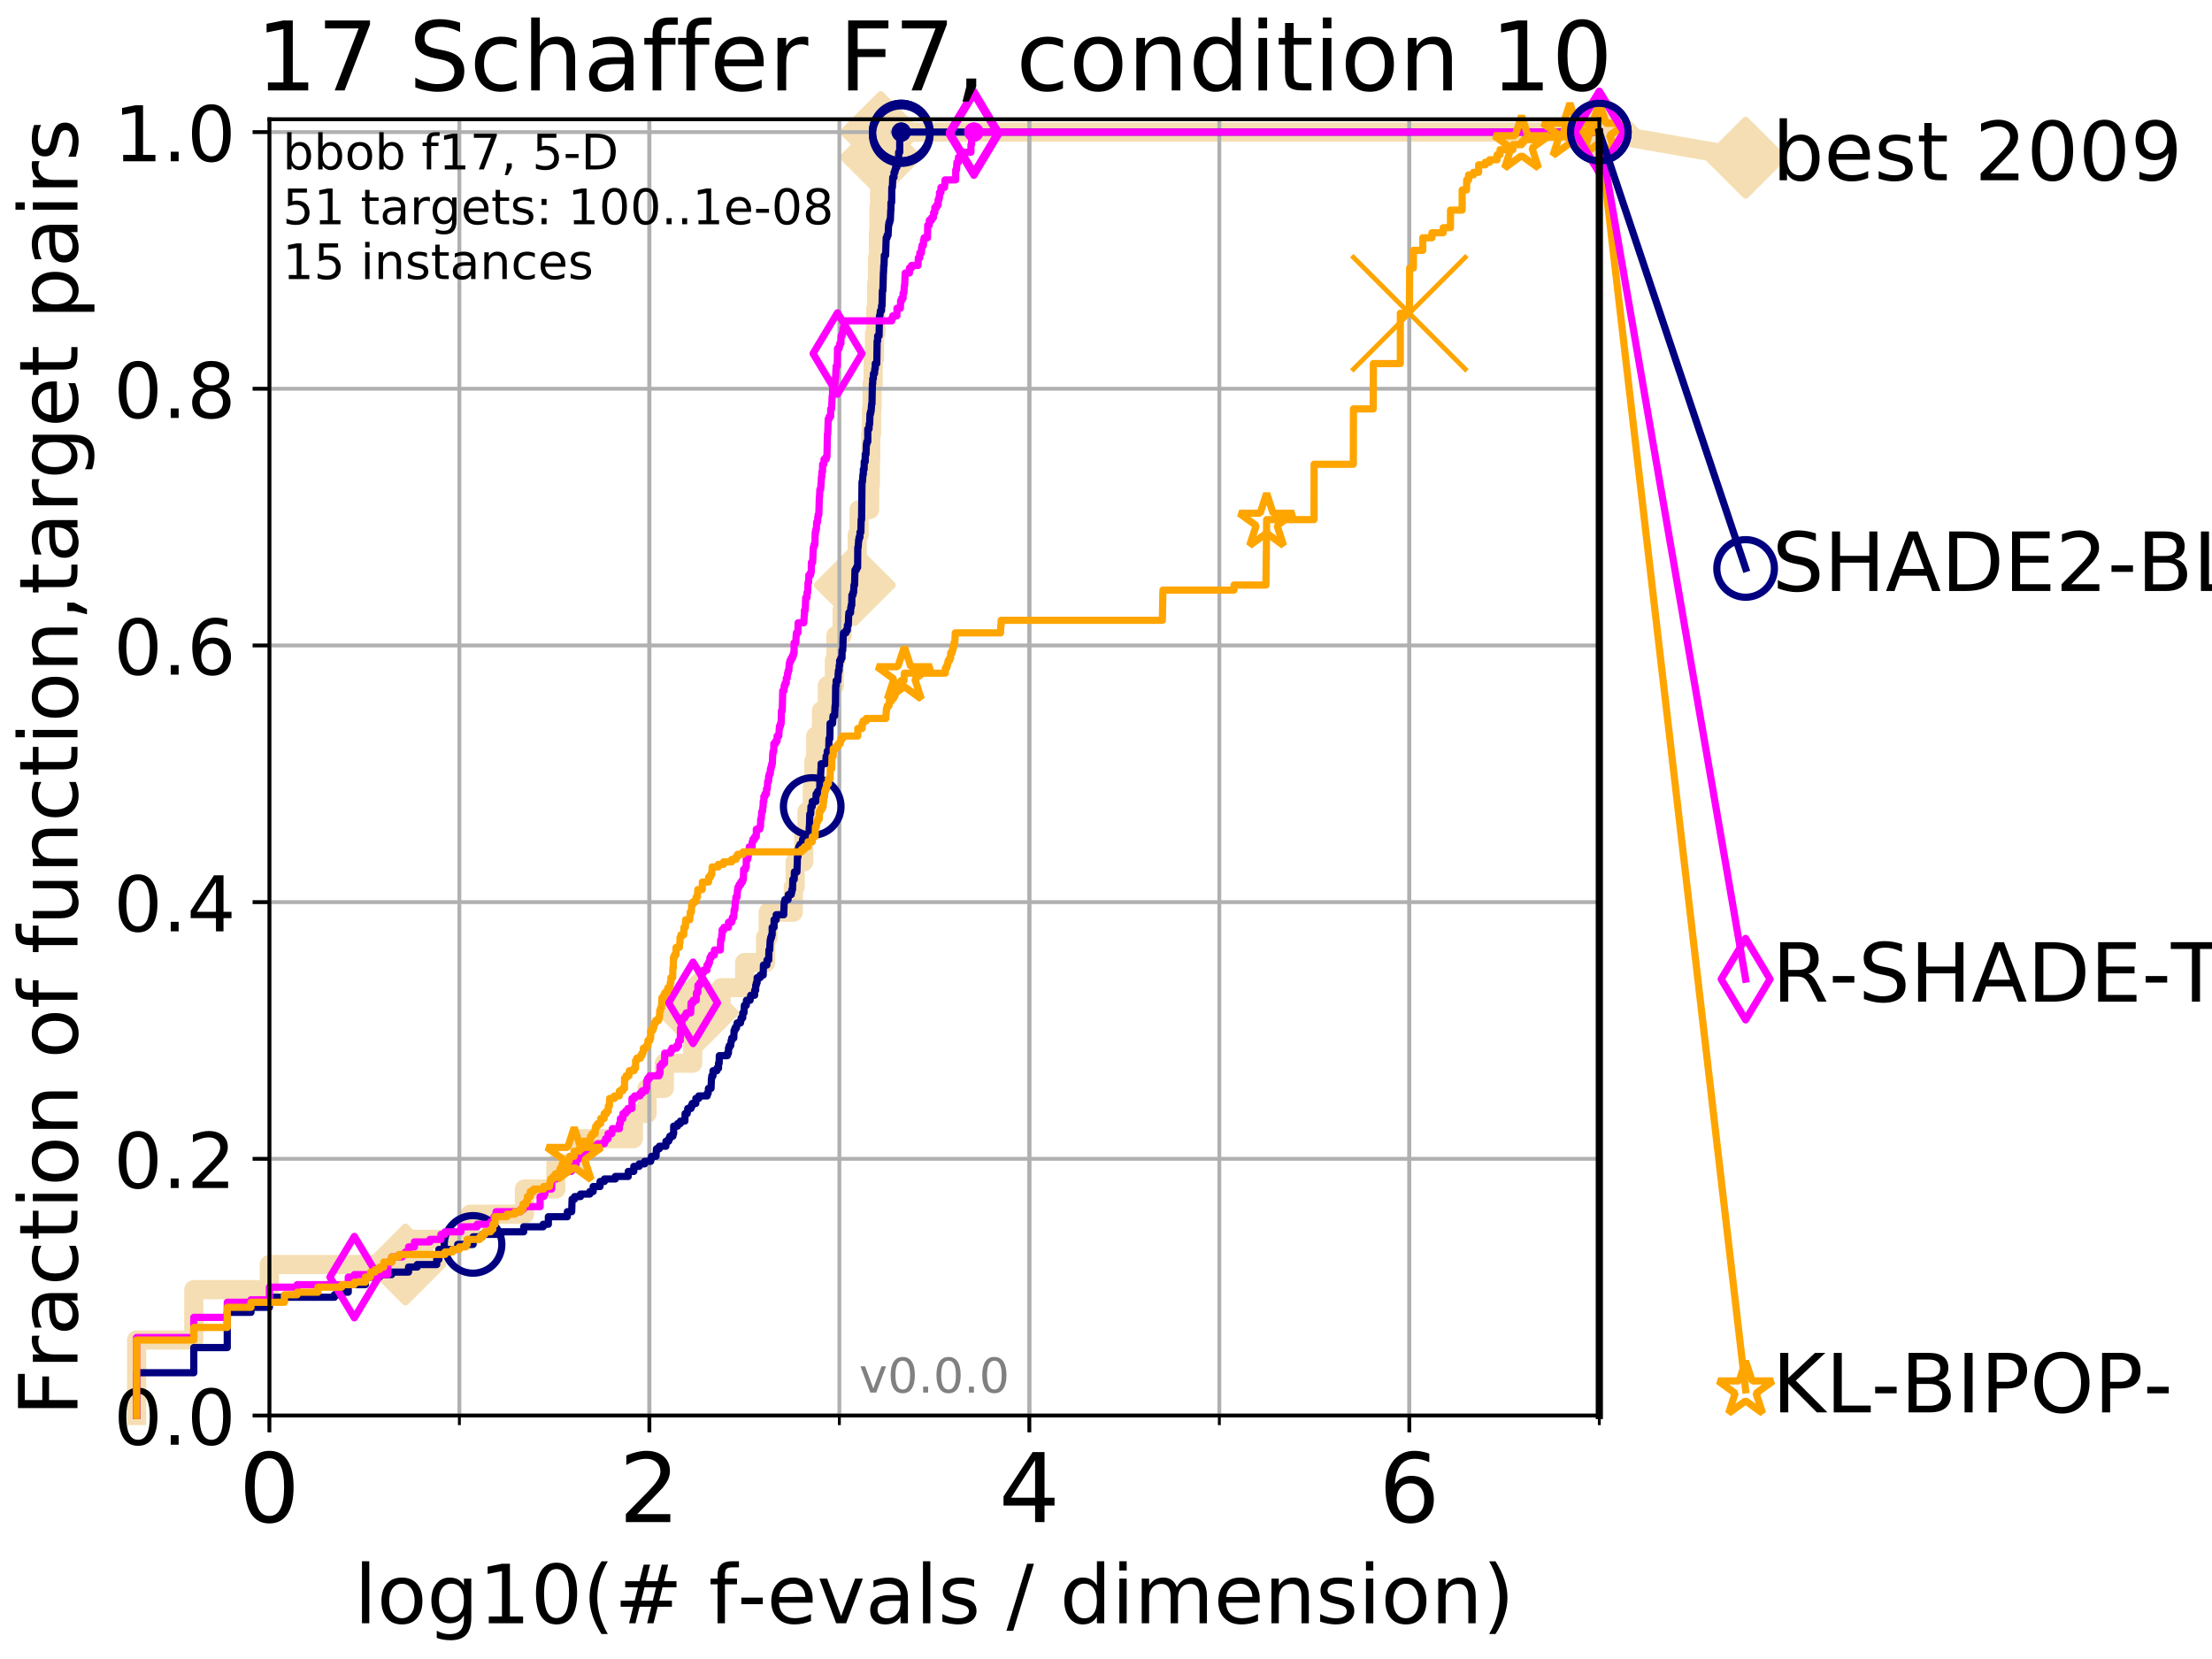 <?xml version="1.0" encoding="utf-8" standalone="no"?>
<!DOCTYPE svg PUBLIC "-//W3C//DTD SVG 1.1//EN"
  "http://www.w3.org/Graphics/SVG/1.1/DTD/svg11.dtd">
<!-- Created with matplotlib (http://matplotlib.org/) -->
<svg height="345.6pt" version="1.1" viewBox="0 0 460.8 345.6" width="460.8pt" xmlns="http://www.w3.org/2000/svg" xmlns:xlink="http://www.w3.org/1999/xlink">
 <defs>
  <style type="text/css">
*{stroke-linecap:butt;stroke-linejoin:round;}
  </style>
 </defs>
 <g id="figure_1">
  <g id="patch_1">
   <path d="M 0 345.6 
L 460.8 345.6 
L 460.8 0 
L 0 0 
z
" style="fill:#ffffff;"/>
  </g>
  <g id="axes_1">
   <g id="patch_2">
    <path d="M 56.12 294.88 
L 333.168 294.88 
L 333.168 24.84 
L 56.12 24.84 
z
" style="fill:#ffffff;"/>
   </g>
   <g id="line2d_1">
    <path d="M 28.456 294.88 
L 28.456 279.153 
L 40.37 279.153 
L 40.37 268.668 
L 56.12 268.668 
L 56.12 263.425 
L 84.458 263.425 
L 84.458 258.183 
L 97.95 258.183 
L 97.95 252.94 
L 109.251 252.94 
L 109.251 247.698 
L 115.798 247.698 
L 115.798 242.455 
L 120.77 242.455 
L 120.77 237.213 
L 131.949 237.213 
L 131.949 231.97 
L 134.788 231.97 
L 134.788 226.728 
L 138.382 226.728 
L 138.382 221.485 
L 144.296 221.485 
L 144.296 216.243 
L 145.361 216.243 
L 145.361 211 
L 150.21 211 
L 150.21 205.758 
L 155.129 205.758 
L 155.129 200.515 
L 159.479 200.515 
L 159.479 195.273 
L 160.034 195.273 
L 160.034 190.03 
L 165.259 190.03 
L 165.259 184.788 
L 165.651 184.788 
L 165.651 179.546 
L 167.424 179.546 
L 167.424 174.303 
L 168.109 174.303 
L 168.109 169.061 
L 169.227 169.061 
L 169.227 163.818 
L 169.535 163.818 
L 169.535 158.576 
L 169.933 158.576 
L 169.933 153.333 
L 171.126 153.333 
L 171.126 148.091 
L 172.346 148.091 
L 172.346 142.848 
L 173.802 142.848 
L 173.802 137.606 
L 174.139 137.606 
L 174.139 132.363 
L 175.423 132.363 
L 175.423 127.121 
L 176.94 127.121 
L 176.94 121.878 
L 178.08 121.878 
L 178.08 116.636 
L 178.574 116.636 
L 178.574 111.393 
L 178.966 111.393 
L 178.966 106.151 
L 181.168 106.151 
L 181.168 100.908 
L 181.317 100.908 
L 181.317 95.666 
L 181.4 95.666 
L 181.4 90.423 
L 181.556 90.423 
L 181.556 85.181 
L 181.672 85.181 
L 181.672 79.938 
L 181.897 79.938 
L 181.897 74.696 
L 182.171 74.696 
L 182.171 69.453 
L 182.452 69.453 
L 182.452 64.211 
L 182.61 64.211 
L 182.61 58.969 
L 182.791 58.969 
L 182.791 53.726 
L 182.998 53.726 
L 182.998 48.484 
L 183.113 48.484 
L 183.113 43.241 
L 183.238 43.241 
L 183.238 37.999 
L 183.348 37.999 
L 183.348 32.756 
L 183.473 32.756 
L 183.473 27.514 
L 333.168 27.514 
" style="fill:none;stroke:#f5deb3;stroke-linecap:square;stroke-width:4;"/>
   </g>
   <g id="line2d_2">
    <defs>
     <path d="M -0 7.778 
L 7.778 0 
L 0 -7.778 
L -7.778 -0 
z
" id="m731f455d66" style="stroke:#f5deb3;stroke-linejoin:miter;stroke-width:1.5;"/>
    </defs>
    <g>
     <use style="fill:#f5deb3;stroke:#f5deb3;stroke-linejoin:miter;stroke-width:1.5;" x="84.458" xlink:href="#m731f455d66" y="263.425"/>
     <use style="fill:#f5deb3;stroke:#f5deb3;stroke-linejoin:miter;stroke-width:1.5;" x="145.361" xlink:href="#m731f455d66" y="211"/>
     <use style="fill:#f5deb3;stroke:#f5deb3;stroke-linejoin:miter;stroke-width:1.5;" x="178.08" xlink:href="#m731f455d66" y="121.878"/>
     <use style="fill:#f5deb3;stroke:#f5deb3;stroke-linejoin:miter;stroke-width:1.5;" x="183.473" xlink:href="#m731f455d66" y="32.756"/>
     <use style="fill:#f5deb3;stroke:#f5deb3;stroke-linejoin:miter;stroke-width:1.5;" x="183.473" xlink:href="#m731f455d66" y="27.514"/>
     <use style="fill:#f5deb3;stroke:#f5deb3;stroke-linejoin:miter;stroke-width:1.5;" x="333.168" xlink:href="#m731f455d66" y="27.514"/>
    </g>
   </g>
   <g id="line2d_3">
    <path style="fill:none;stroke:#f5deb3;stroke-linecap:square;stroke-width:4;"/>
    <g/>
   </g>
   <g id="line2d_4">
    <path d="M 333.168 27.514 
L 363.643 32.861 
" style="fill:none;stroke:#f5deb3;stroke-linecap:square;stroke-width:4;"/>
    <g>
     <use style="fill:#f5deb3;stroke:#f5deb3;stroke-linejoin:miter;stroke-width:1.5;" x="333.168" xlink:href="#m731f455d66" y="27.514"/>
     <use style="fill:#f5deb3;stroke:#f5deb3;stroke-linejoin:miter;stroke-width:1.5;" x="363.643" xlink:href="#m731f455d66" y="32.861"/>
    </g>
   </g>
   <g id="matplotlib.axis_1">
    <g id="xtick_1">
     <g id="line2d_5">
      <path clip-path="url(#p9023fe919c)" d="M 56.12 294.88 
L 56.12 24.84 
" style="fill:none;stroke:#b0b0b0;stroke-linecap:square;stroke-width:0.8;"/>
     </g>
     <g id="line2d_6">
      <defs>
       <path d="M 0 0 
L 0 3.5 
" id="m701c0d740b" style="stroke:#000000;stroke-width:0.8;"/>
      </defs>
      <g>
       <use style="stroke:#000000;stroke-width:0.8;" x="56.12" xlink:href="#m701c0d740b" y="294.88"/>
      </g>
     </g>
     <g id="text_1">
      <!-- 0 -->
      <defs>
       <path d="M 31.781 66.406 
Q 24.172 66.406 20.328 58.906 
Q 16.5 51.422 16.5 36.375 
Q 16.5 21.391 20.328 13.891 
Q 24.172 6.391 31.781 6.391 
Q 39.453 6.391 43.281 13.891 
Q 47.125 21.391 47.125 36.375 
Q 47.125 51.422 43.281 58.906 
Q 39.453 66.406 31.781 66.406 
z
M 31.781 74.219 
Q 44.047 74.219 50.516 64.516 
Q 56.984 54.828 56.984 36.375 
Q 56.984 17.969 50.516 8.266 
Q 44.047 -1.422 31.781 -1.422 
Q 19.531 -1.422 13.062 8.266 
Q 6.594 17.969 6.594 36.375 
Q 6.594 54.828 13.062 64.516 
Q 19.531 74.219 31.781 74.219 
z
" id="DejaVuSans-30"/>
      </defs>
      <g transform="translate(49.758 317.077)scale(0.2 -0.2)">
       <use xlink:href="#DejaVuSans-30"/>
      </g>
     </g>
    </g>
    <g id="xtick_2">
     <g id="line2d_7">
      <path clip-path="url(#p9023fe919c)" d="M 135.277 294.88 
L 135.277 24.84 
" style="fill:none;stroke:#b0b0b0;stroke-linecap:square;stroke-width:0.8;"/>
     </g>
     <g id="line2d_8">
      <g>
       <use style="stroke:#000000;stroke-width:0.8;" x="135.277" xlink:href="#m701c0d740b" y="294.88"/>
      </g>
     </g>
     <g id="text_2">
      <!-- 2 -->
      <defs>
       <path d="M 19.188 8.297 
L 53.609 8.297 
L 53.609 0 
L 7.328 0 
L 7.328 8.297 
Q 12.938 14.109 22.625 23.891 
Q 32.328 33.688 34.812 36.531 
Q 39.547 41.844 41.422 45.531 
Q 43.312 49.219 43.312 52.781 
Q 43.312 58.594 39.234 62.25 
Q 35.156 65.922 28.609 65.922 
Q 23.969 65.922 18.812 64.312 
Q 13.672 62.703 7.812 59.422 
L 7.812 69.391 
Q 13.766 71.781 18.938 73 
Q 24.125 74.219 28.422 74.219 
Q 39.75 74.219 46.484 68.547 
Q 53.219 62.891 53.219 53.422 
Q 53.219 48.922 51.531 44.891 
Q 49.859 40.875 45.406 35.406 
Q 44.188 33.984 37.641 27.219 
Q 31.109 20.453 19.188 8.297 
z
" id="DejaVuSans-32"/>
      </defs>
      <g transform="translate(128.914 317.077)scale(0.2 -0.2)">
       <use xlink:href="#DejaVuSans-32"/>
      </g>
     </g>
    </g>
    <g id="xtick_3">
     <g id="line2d_9">
      <path clip-path="url(#p9023fe919c)" d="M 214.433 294.88 
L 214.433 24.84 
" style="fill:none;stroke:#b0b0b0;stroke-linecap:square;stroke-width:0.8;"/>
     </g>
     <g id="line2d_10">
      <g>
       <use style="stroke:#000000;stroke-width:0.8;" x="214.433" xlink:href="#m701c0d740b" y="294.88"/>
      </g>
     </g>
     <g id="text_3">
      <!-- 4 -->
      <defs>
       <path d="M 37.797 64.312 
L 12.891 25.391 
L 37.797 25.391 
z
M 35.203 72.906 
L 47.609 72.906 
L 47.609 25.391 
L 58.016 25.391 
L 58.016 17.188 
L 47.609 17.188 
L 47.609 0 
L 37.797 0 
L 37.797 17.188 
L 4.891 17.188 
L 4.891 26.703 
z
" id="DejaVuSans-34"/>
      </defs>
      <g transform="translate(208.071 317.077)scale(0.2 -0.2)">
       <use xlink:href="#DejaVuSans-34"/>
      </g>
     </g>
    </g>
    <g id="xtick_4">
     <g id="line2d_11">
      <path clip-path="url(#p9023fe919c)" d="M 293.59 294.88 
L 293.59 24.84 
" style="fill:none;stroke:#b0b0b0;stroke-linecap:square;stroke-width:0.8;"/>
     </g>
     <g id="line2d_12">
      <g>
       <use style="stroke:#000000;stroke-width:0.8;" x="293.59" xlink:href="#m701c0d740b" y="294.88"/>
      </g>
     </g>
     <g id="text_4">
      <!-- 6 -->
      <defs>
       <path d="M 33.016 40.375 
Q 26.375 40.375 22.484 35.828 
Q 18.609 31.297 18.609 23.391 
Q 18.609 15.531 22.484 10.953 
Q 26.375 6.391 33.016 6.391 
Q 39.656 6.391 43.531 10.953 
Q 47.406 15.531 47.406 23.391 
Q 47.406 31.297 43.531 35.828 
Q 39.656 40.375 33.016 40.375 
z
M 52.594 71.297 
L 52.594 62.312 
Q 48.875 64.062 45.094 64.984 
Q 41.312 65.922 37.594 65.922 
Q 27.828 65.922 22.672 59.328 
Q 17.531 52.734 16.797 39.406 
Q 19.672 43.656 24.016 45.922 
Q 28.375 48.188 33.594 48.188 
Q 44.578 48.188 50.953 41.516 
Q 57.328 34.859 57.328 23.391 
Q 57.328 12.156 50.688 5.359 
Q 44.047 -1.422 33.016 -1.422 
Q 20.359 -1.422 13.672 8.266 
Q 6.984 17.969 6.984 36.375 
Q 6.984 53.656 15.188 63.938 
Q 23.391 74.219 37.203 74.219 
Q 40.922 74.219 44.703 73.484 
Q 48.484 72.75 52.594 71.297 
z
" id="DejaVuSans-36"/>
      </defs>
      <g transform="translate(287.227 317.077)scale(0.2 -0.2)">
       <use xlink:href="#DejaVuSans-36"/>
      </g>
     </g>
    </g>
    <g id="xtick_5">
     <g id="line2d_13">
      <path clip-path="url(#p9023fe919c)" d="M 56.12 294.88 
L 56.12 24.84 
" style="fill:none;stroke:#b0b0b0;stroke-linecap:square;stroke-width:0.8;"/>
     </g>
     <g id="line2d_14">
      <defs>
       <path d="M 0 0 
L 0 2 
" id="m47f2d0f2a3" style="stroke:#000000;stroke-width:0.6;"/>
      </defs>
      <g>
       <use style="stroke:#000000;stroke-width:0.6;" x="56.12" xlink:href="#m47f2d0f2a3" y="294.88"/>
      </g>
     </g>
    </g>
    <g id="xtick_6">
     <g id="line2d_15">
      <path clip-path="url(#p9023fe919c)" d="M 95.698 294.88 
L 95.698 24.84 
" style="fill:none;stroke:#b0b0b0;stroke-linecap:square;stroke-width:0.8;"/>
     </g>
     <g id="line2d_16">
      <g>
       <use style="stroke:#000000;stroke-width:0.6;" x="95.698" xlink:href="#m47f2d0f2a3" y="294.88"/>
      </g>
     </g>
    </g>
    <g id="xtick_7">
     <g id="line2d_17">
      <path clip-path="url(#p9023fe919c)" d="M 135.277 294.88 
L 135.277 24.84 
" style="fill:none;stroke:#b0b0b0;stroke-linecap:square;stroke-width:0.8;"/>
     </g>
     <g id="line2d_18">
      <g>
       <use style="stroke:#000000;stroke-width:0.6;" x="135.277" xlink:href="#m47f2d0f2a3" y="294.88"/>
      </g>
     </g>
    </g>
    <g id="xtick_8">
     <g id="line2d_19">
      <path clip-path="url(#p9023fe919c)" d="M 174.855 294.88 
L 174.855 24.84 
" style="fill:none;stroke:#b0b0b0;stroke-linecap:square;stroke-width:0.8;"/>
     </g>
     <g id="line2d_20">
      <g>
       <use style="stroke:#000000;stroke-width:0.6;" x="174.855" xlink:href="#m47f2d0f2a3" y="294.88"/>
      </g>
     </g>
    </g>
    <g id="xtick_9">
     <g id="line2d_21">
      <path clip-path="url(#p9023fe919c)" d="M 214.433 294.88 
L 214.433 24.84 
" style="fill:none;stroke:#b0b0b0;stroke-linecap:square;stroke-width:0.8;"/>
     </g>
     <g id="line2d_22">
      <g>
       <use style="stroke:#000000;stroke-width:0.6;" x="214.433" xlink:href="#m47f2d0f2a3" y="294.88"/>
      </g>
     </g>
    </g>
    <g id="xtick_10">
     <g id="line2d_23">
      <path clip-path="url(#p9023fe919c)" d="M 254.011 294.88 
L 254.011 24.84 
" style="fill:none;stroke:#b0b0b0;stroke-linecap:square;stroke-width:0.8;"/>
     </g>
     <g id="line2d_24">
      <g>
       <use style="stroke:#000000;stroke-width:0.6;" x="254.011" xlink:href="#m47f2d0f2a3" y="294.88"/>
      </g>
     </g>
    </g>
    <g id="xtick_11">
     <g id="line2d_25">
      <path clip-path="url(#p9023fe919c)" d="M 293.59 294.88 
L 293.59 24.84 
" style="fill:none;stroke:#b0b0b0;stroke-linecap:square;stroke-width:0.8;"/>
     </g>
     <g id="line2d_26">
      <g>
       <use style="stroke:#000000;stroke-width:0.6;" x="293.59" xlink:href="#m47f2d0f2a3" y="294.88"/>
      </g>
     </g>
    </g>
    <g id="xtick_12">
     <g id="line2d_27">
      <path clip-path="url(#p9023fe919c)" d="M 333.168 294.88 
L 333.168 24.84 
" style="fill:none;stroke:#b0b0b0;stroke-linecap:square;stroke-width:0.8;"/>
     </g>
     <g id="line2d_28">
      <g>
       <use style="stroke:#000000;stroke-width:0.6;" x="333.168" xlink:href="#m47f2d0f2a3" y="294.88"/>
      </g>
     </g>
    </g>
    <g id="text_5">
     <!-- log10(# f-evals / dimension) -->
     <defs>
      <path d="M 9.422 75.984 
L 18.406 75.984 
L 18.406 0 
L 9.422 0 
z
" id="DejaVuSans-6c"/>
      <path d="M 30.609 48.391 
Q 23.391 48.391 19.188 42.75 
Q 14.984 37.109 14.984 27.297 
Q 14.984 17.484 19.156 11.844 
Q 23.344 6.203 30.609 6.203 
Q 37.797 6.203 41.984 11.859 
Q 46.188 17.531 46.188 27.297 
Q 46.188 37.016 41.984 42.703 
Q 37.797 48.391 30.609 48.391 
z
M 30.609 56 
Q 42.328 56 49.016 48.375 
Q 55.719 40.766 55.719 27.297 
Q 55.719 13.875 49.016 6.219 
Q 42.328 -1.422 30.609 -1.422 
Q 18.844 -1.422 12.172 6.219 
Q 5.516 13.875 5.516 27.297 
Q 5.516 40.766 12.172 48.375 
Q 18.844 56 30.609 56 
z
" id="DejaVuSans-6f"/>
      <path d="M 45.406 27.984 
Q 45.406 37.75 41.375 43.109 
Q 37.359 48.484 30.078 48.484 
Q 22.859 48.484 18.828 43.109 
Q 14.797 37.75 14.797 27.984 
Q 14.797 18.266 18.828 12.891 
Q 22.859 7.516 30.078 7.516 
Q 37.359 7.516 41.375 12.891 
Q 45.406 18.266 45.406 27.984 
z
M 54.391 6.781 
Q 54.391 -7.172 48.188 -13.984 
Q 42 -20.797 29.203 -20.797 
Q 24.469 -20.797 20.266 -20.094 
Q 16.062 -19.391 12.109 -17.922 
L 12.109 -9.188 
Q 16.062 -11.328 19.922 -12.344 
Q 23.781 -13.375 27.781 -13.375 
Q 36.625 -13.375 41.016 -8.766 
Q 45.406 -4.156 45.406 5.172 
L 45.406 9.625 
Q 42.625 4.781 38.281 2.391 
Q 33.938 0 27.875 0 
Q 17.828 0 11.672 7.656 
Q 5.516 15.328 5.516 27.984 
Q 5.516 40.672 11.672 48.328 
Q 17.828 56 27.875 56 
Q 33.938 56 38.281 53.609 
Q 42.625 51.219 45.406 46.391 
L 45.406 54.688 
L 54.391 54.688 
z
" id="DejaVuSans-67"/>
      <path d="M 12.406 8.297 
L 28.516 8.297 
L 28.516 63.922 
L 10.984 60.406 
L 10.984 69.391 
L 28.422 72.906 
L 38.281 72.906 
L 38.281 8.297 
L 54.391 8.297 
L 54.391 0 
L 12.406 0 
z
" id="DejaVuSans-31"/>
      <path d="M 31 75.875 
Q 24.469 64.656 21.281 53.656 
Q 18.109 42.672 18.109 31.391 
Q 18.109 20.125 21.312 9.062 
Q 24.516 -2 31 -13.188 
L 23.188 -13.188 
Q 15.875 -1.703 12.234 9.375 
Q 8.594 20.453 8.594 31.391 
Q 8.594 42.281 12.203 53.312 
Q 15.828 64.359 23.188 75.875 
z
" id="DejaVuSans-28"/>
      <path d="M 51.125 44 
L 36.922 44 
L 32.812 27.688 
L 47.125 27.688 
z
M 43.797 71.781 
L 38.719 51.516 
L 52.984 51.516 
L 58.109 71.781 
L 65.922 71.781 
L 60.891 51.516 
L 76.125 51.516 
L 76.125 44 
L 58.984 44 
L 54.984 27.688 
L 70.516 27.688 
L 70.516 20.219 
L 53.078 20.219 
L 48 0 
L 40.188 0 
L 45.219 20.219 
L 30.906 20.219 
L 25.875 0 
L 18.016 0 
L 23.094 20.219 
L 7.719 20.219 
L 7.719 27.688 
L 24.906 27.688 
L 29 44 
L 13.281 44 
L 13.281 51.516 
L 30.906 51.516 
L 35.891 71.781 
z
" id="DejaVuSans-23"/>
      <path id="DejaVuSans-20"/>
      <path d="M 37.109 75.984 
L 37.109 68.5 
L 28.516 68.5 
Q 23.688 68.5 21.797 66.547 
Q 19.922 64.594 19.922 59.516 
L 19.922 54.688 
L 34.719 54.688 
L 34.719 47.703 
L 19.922 47.703 
L 19.922 0 
L 10.891 0 
L 10.891 47.703 
L 2.297 47.703 
L 2.297 54.688 
L 10.891 54.688 
L 10.891 58.5 
Q 10.891 67.625 15.141 71.797 
Q 19.391 75.984 28.609 75.984 
z
" id="DejaVuSans-66"/>
      <path d="M 4.891 31.391 
L 31.203 31.391 
L 31.203 23.391 
L 4.891 23.391 
z
" id="DejaVuSans-2d"/>
      <path d="M 56.203 29.594 
L 56.203 25.203 
L 14.891 25.203 
Q 15.484 15.922 20.484 11.062 
Q 25.484 6.203 34.422 6.203 
Q 39.594 6.203 44.453 7.469 
Q 49.312 8.734 54.109 11.281 
L 54.109 2.781 
Q 49.266 0.734 44.188 -0.344 
Q 39.109 -1.422 33.891 -1.422 
Q 20.797 -1.422 13.156 6.188 
Q 5.516 13.812 5.516 26.812 
Q 5.516 40.234 12.766 48.109 
Q 20.016 56 32.328 56 
Q 43.359 56 49.781 48.891 
Q 56.203 41.797 56.203 29.594 
z
M 47.219 32.234 
Q 47.125 39.594 43.094 43.984 
Q 39.062 48.391 32.422 48.391 
Q 24.906 48.391 20.391 44.141 
Q 15.875 39.891 15.188 32.172 
z
" id="DejaVuSans-65"/>
      <path d="M 2.984 54.688 
L 12.5 54.688 
L 29.594 8.797 
L 46.688 54.688 
L 56.203 54.688 
L 35.688 0 
L 23.484 0 
z
" id="DejaVuSans-76"/>
      <path d="M 34.281 27.484 
Q 23.391 27.484 19.188 25 
Q 14.984 22.516 14.984 16.5 
Q 14.984 11.719 18.141 8.906 
Q 21.297 6.109 26.703 6.109 
Q 34.188 6.109 38.703 11.406 
Q 43.219 16.703 43.219 25.484 
L 43.219 27.484 
z
M 52.203 31.203 
L 52.203 0 
L 43.219 0 
L 43.219 8.297 
Q 40.141 3.328 35.547 0.953 
Q 30.953 -1.422 24.312 -1.422 
Q 15.922 -1.422 10.953 3.297 
Q 6 8.016 6 15.922 
Q 6 25.141 12.172 29.828 
Q 18.359 34.516 30.609 34.516 
L 43.219 34.516 
L 43.219 35.406 
Q 43.219 41.609 39.141 45 
Q 35.062 48.391 27.688 48.391 
Q 23 48.391 18.547 47.266 
Q 14.109 46.141 10.016 43.891 
L 10.016 52.203 
Q 14.938 54.109 19.578 55.047 
Q 24.219 56 28.609 56 
Q 40.484 56 46.344 49.844 
Q 52.203 43.703 52.203 31.203 
z
" id="DejaVuSans-61"/>
      <path d="M 44.281 53.078 
L 44.281 44.578 
Q 40.484 46.531 36.375 47.5 
Q 32.281 48.484 27.875 48.484 
Q 21.188 48.484 17.844 46.438 
Q 14.5 44.391 14.5 40.281 
Q 14.5 37.156 16.891 35.375 
Q 19.281 33.594 26.516 31.984 
L 29.594 31.297 
Q 39.156 29.25 43.188 25.516 
Q 47.219 21.781 47.219 15.094 
Q 47.219 7.469 41.188 3.016 
Q 35.156 -1.422 24.609 -1.422 
Q 20.219 -1.422 15.453 -0.562 
Q 10.688 0.297 5.422 2 
L 5.422 11.281 
Q 10.406 8.688 15.234 7.391 
Q 20.062 6.109 24.812 6.109 
Q 31.156 6.109 34.562 8.281 
Q 37.984 10.453 37.984 14.406 
Q 37.984 18.062 35.516 20.016 
Q 33.062 21.969 24.703 23.781 
L 21.578 24.516 
Q 13.234 26.266 9.516 29.906 
Q 5.812 33.547 5.812 39.891 
Q 5.812 47.609 11.281 51.797 
Q 16.75 56 26.812 56 
Q 31.781 56 36.172 55.266 
Q 40.578 54.547 44.281 53.078 
z
" id="DejaVuSans-73"/>
      <path d="M 25.391 72.906 
L 33.688 72.906 
L 8.297 -9.281 
L 0 -9.281 
z
" id="DejaVuSans-2f"/>
      <path d="M 45.406 46.391 
L 45.406 75.984 
L 54.391 75.984 
L 54.391 0 
L 45.406 0 
L 45.406 8.203 
Q 42.578 3.328 38.25 0.953 
Q 33.938 -1.422 27.875 -1.422 
Q 17.969 -1.422 11.734 6.484 
Q 5.516 14.406 5.516 27.297 
Q 5.516 40.188 11.734 48.094 
Q 17.969 56 27.875 56 
Q 33.938 56 38.25 53.625 
Q 42.578 51.266 45.406 46.391 
z
M 14.797 27.297 
Q 14.797 17.391 18.875 11.75 
Q 22.953 6.109 30.078 6.109 
Q 37.203 6.109 41.297 11.75 
Q 45.406 17.391 45.406 27.297 
Q 45.406 37.203 41.297 42.844 
Q 37.203 48.484 30.078 48.484 
Q 22.953 48.484 18.875 42.844 
Q 14.797 37.203 14.797 27.297 
z
" id="DejaVuSans-64"/>
      <path d="M 9.422 54.688 
L 18.406 54.688 
L 18.406 0 
L 9.422 0 
z
M 9.422 75.984 
L 18.406 75.984 
L 18.406 64.594 
L 9.422 64.594 
z
" id="DejaVuSans-69"/>
      <path d="M 52 44.188 
Q 55.375 50.25 60.062 53.125 
Q 64.75 56 71.094 56 
Q 79.641 56 84.281 50.016 
Q 88.922 44.047 88.922 33.016 
L 88.922 0 
L 79.891 0 
L 79.891 32.719 
Q 79.891 40.578 77.094 44.375 
Q 74.312 48.188 68.609 48.188 
Q 61.625 48.188 57.562 43.547 
Q 53.516 38.922 53.516 30.906 
L 53.516 0 
L 44.484 0 
L 44.484 32.719 
Q 44.484 40.625 41.703 44.406 
Q 38.922 48.188 33.109 48.188 
Q 26.219 48.188 22.156 43.531 
Q 18.109 38.875 18.109 30.906 
L 18.109 0 
L 9.078 0 
L 9.078 54.688 
L 18.109 54.688 
L 18.109 46.188 
Q 21.188 51.219 25.484 53.609 
Q 29.781 56 35.688 56 
Q 41.656 56 45.828 52.969 
Q 50 49.953 52 44.188 
z
" id="DejaVuSans-6d"/>
      <path d="M 54.891 33.016 
L 54.891 0 
L 45.906 0 
L 45.906 32.719 
Q 45.906 40.484 42.875 44.328 
Q 39.844 48.188 33.797 48.188 
Q 26.516 48.188 22.312 43.547 
Q 18.109 38.922 18.109 30.906 
L 18.109 0 
L 9.078 0 
L 9.078 54.688 
L 18.109 54.688 
L 18.109 46.188 
Q 21.344 51.125 25.703 53.562 
Q 30.078 56 35.797 56 
Q 45.219 56 50.047 50.172 
Q 54.891 44.344 54.891 33.016 
z
" id="DejaVuSans-6e"/>
      <path d="M 8.016 75.875 
L 15.828 75.875 
Q 23.141 64.359 26.781 53.312 
Q 30.422 42.281 30.422 31.391 
Q 30.422 20.453 26.781 9.375 
Q 23.141 -1.703 15.828 -13.188 
L 8.016 -13.188 
Q 14.5 -2 17.703 9.062 
Q 20.906 20.125 20.906 31.391 
Q 20.906 42.672 17.703 53.656 
Q 14.5 64.656 8.016 75.875 
z
" id="DejaVuSans-29"/>
     </defs>
     <g transform="translate(73.803 338.154)scale(0.17 -0.17)">
      <use xlink:href="#DejaVuSans-6c"/>
      <use x="27.783" xlink:href="#DejaVuSans-6f"/>
      <use x="88.965" xlink:href="#DejaVuSans-67"/>
      <use x="152.441" xlink:href="#DejaVuSans-31"/>
      <use x="216.064" xlink:href="#DejaVuSans-30"/>
      <use x="279.688" xlink:href="#DejaVuSans-28"/>
      <use x="318.701" xlink:href="#DejaVuSans-23"/>
      <use x="402.49" xlink:href="#DejaVuSans-20"/>
      <use x="434.277" xlink:href="#DejaVuSans-66"/>
      <use x="469.404" xlink:href="#DejaVuSans-2d"/>
      <use x="505.488" xlink:href="#DejaVuSans-65"/>
      <use x="567.012" xlink:href="#DejaVuSans-76"/>
      <use x="626.191" xlink:href="#DejaVuSans-61"/>
      <use x="687.471" xlink:href="#DejaVuSans-6c"/>
      <use x="715.254" xlink:href="#DejaVuSans-73"/>
      <use x="767.354" xlink:href="#DejaVuSans-20"/>
      <use x="799.141" xlink:href="#DejaVuSans-2f"/>
      <use x="832.832" xlink:href="#DejaVuSans-20"/>
      <use x="864.619" xlink:href="#DejaVuSans-64"/>
      <use x="928.096" xlink:href="#DejaVuSans-69"/>
      <use x="955.879" xlink:href="#DejaVuSans-6d"/>
      <use x="1053.291" xlink:href="#DejaVuSans-65"/>
      <use x="1114.814" xlink:href="#DejaVuSans-6e"/>
      <use x="1178.193" xlink:href="#DejaVuSans-73"/>
      <use x="1230.293" xlink:href="#DejaVuSans-69"/>
      <use x="1258.076" xlink:href="#DejaVuSans-6f"/>
      <use x="1319.258" xlink:href="#DejaVuSans-6e"/>
      <use x="1382.637" xlink:href="#DejaVuSans-29"/>
     </g>
    </g>
   </g>
   <g id="matplotlib.axis_2">
    <g id="ytick_1">
     <g id="line2d_29">
      <path clip-path="url(#p9023fe919c)" d="M 56.12 294.88 
L 333.168 294.88 
" style="fill:none;stroke:#b0b0b0;stroke-linecap:square;stroke-width:0.8;"/>
     </g>
     <g id="line2d_30">
      <defs>
       <path d="M 0 0 
L -3.5 0 
" id="m1d1e611d90" style="stroke:#000000;stroke-width:0.8;"/>
      </defs>
      <g>
       <use style="stroke:#000000;stroke-width:0.8;" x="56.12" xlink:href="#m1d1e611d90" y="294.88"/>
      </g>
     </g>
     <g id="text_6">
      <!-- 0.0 -->
      <defs>
       <path d="M 10.688 12.406 
L 21 12.406 
L 21 0 
L 10.688 0 
z
" id="DejaVuSans-2e"/>
      </defs>
      <g transform="translate(23.675 300.959)scale(0.16 -0.16)">
       <use xlink:href="#DejaVuSans-30"/>
       <use x="63.623" xlink:href="#DejaVuSans-2e"/>
       <use x="95.41" xlink:href="#DejaVuSans-30"/>
      </g>
     </g>
    </g>
    <g id="ytick_2">
     <g id="line2d_31">
      <path clip-path="url(#p9023fe919c)" d="M 56.12 241.407 
L 333.168 241.407 
" style="fill:none;stroke:#b0b0b0;stroke-linecap:square;stroke-width:0.8;"/>
     </g>
     <g id="line2d_32">
      <g>
       <use style="stroke:#000000;stroke-width:0.8;" x="56.12" xlink:href="#m1d1e611d90" y="241.407"/>
      </g>
     </g>
     <g id="text_7">
      <!-- 0.2 -->
      <g transform="translate(23.675 247.485)scale(0.16 -0.16)">
       <use xlink:href="#DejaVuSans-30"/>
       <use x="63.623" xlink:href="#DejaVuSans-2e"/>
       <use x="95.41" xlink:href="#DejaVuSans-32"/>
      </g>
     </g>
    </g>
    <g id="ytick_3">
     <g id="line2d_33">
      <path clip-path="url(#p9023fe919c)" d="M 56.12 187.933 
L 333.168 187.933 
" style="fill:none;stroke:#b0b0b0;stroke-linecap:square;stroke-width:0.8;"/>
     </g>
     <g id="line2d_34">
      <g>
       <use style="stroke:#000000;stroke-width:0.8;" x="56.12" xlink:href="#m1d1e611d90" y="187.933"/>
      </g>
     </g>
     <g id="text_8">
      <!-- 0.4 -->
      <g transform="translate(23.675 194.012)scale(0.16 -0.16)">
       <use xlink:href="#DejaVuSans-30"/>
       <use x="63.623" xlink:href="#DejaVuSans-2e"/>
       <use x="95.41" xlink:href="#DejaVuSans-34"/>
      </g>
     </g>
    </g>
    <g id="ytick_4">
     <g id="line2d_35">
      <path clip-path="url(#p9023fe919c)" d="M 56.12 134.46 
L 333.168 134.46 
" style="fill:none;stroke:#b0b0b0;stroke-linecap:square;stroke-width:0.8;"/>
     </g>
     <g id="line2d_36">
      <g>
       <use style="stroke:#000000;stroke-width:0.8;" x="56.12" xlink:href="#m1d1e611d90" y="134.46"/>
      </g>
     </g>
     <g id="text_9">
      <!-- 0.6 -->
      <g transform="translate(23.675 140.539)scale(0.16 -0.16)">
       <use xlink:href="#DejaVuSans-30"/>
       <use x="63.623" xlink:href="#DejaVuSans-2e"/>
       <use x="95.41" xlink:href="#DejaVuSans-36"/>
      </g>
     </g>
    </g>
    <g id="ytick_5">
     <g id="line2d_37">
      <path clip-path="url(#p9023fe919c)" d="M 56.12 80.987 
L 333.168 80.987 
" style="fill:none;stroke:#b0b0b0;stroke-linecap:square;stroke-width:0.8;"/>
     </g>
     <g id="line2d_38">
      <g>
       <use style="stroke:#000000;stroke-width:0.8;" x="56.12" xlink:href="#m1d1e611d90" y="80.987"/>
      </g>
     </g>
     <g id="text_10">
      <!-- 0.8 -->
      <defs>
       <path d="M 31.781 34.625 
Q 24.75 34.625 20.719 30.859 
Q 16.703 27.094 16.703 20.516 
Q 16.703 13.922 20.719 10.156 
Q 24.75 6.391 31.781 6.391 
Q 38.812 6.391 42.859 10.172 
Q 46.922 13.969 46.922 20.516 
Q 46.922 27.094 42.891 30.859 
Q 38.875 34.625 31.781 34.625 
z
M 21.922 38.812 
Q 15.578 40.375 12.031 44.719 
Q 8.5 49.078 8.5 55.328 
Q 8.5 64.062 14.719 69.141 
Q 20.953 74.219 31.781 74.219 
Q 42.672 74.219 48.875 69.141 
Q 55.078 64.062 55.078 55.328 
Q 55.078 49.078 51.531 44.719 
Q 48 40.375 41.703 38.812 
Q 48.828 37.156 52.797 32.312 
Q 56.781 27.484 56.781 20.516 
Q 56.781 9.906 50.312 4.234 
Q 43.844 -1.422 31.781 -1.422 
Q 19.734 -1.422 13.25 4.234 
Q 6.781 9.906 6.781 20.516 
Q 6.781 27.484 10.781 32.312 
Q 14.797 37.156 21.922 38.812 
z
M 18.312 54.391 
Q 18.312 48.734 21.844 45.562 
Q 25.391 42.391 31.781 42.391 
Q 38.141 42.391 41.719 45.562 
Q 45.312 48.734 45.312 54.391 
Q 45.312 60.062 41.719 63.234 
Q 38.141 66.406 31.781 66.406 
Q 25.391 66.406 21.844 63.234 
Q 18.312 60.062 18.312 54.391 
z
" id="DejaVuSans-38"/>
      </defs>
      <g transform="translate(23.675 87.066)scale(0.16 -0.16)">
       <use xlink:href="#DejaVuSans-30"/>
       <use x="63.623" xlink:href="#DejaVuSans-2e"/>
       <use x="95.41" xlink:href="#DejaVuSans-38"/>
      </g>
     </g>
    </g>
    <g id="ytick_6">
     <g id="line2d_39">
      <path clip-path="url(#p9023fe919c)" d="M 56.12 27.514 
L 333.168 27.514 
" style="fill:none;stroke:#b0b0b0;stroke-linecap:square;stroke-width:0.8;"/>
     </g>
     <g id="line2d_40">
      <g>
       <use style="stroke:#000000;stroke-width:0.8;" x="56.12" xlink:href="#m1d1e611d90" y="27.514"/>
      </g>
     </g>
     <g id="text_11">
      <!-- 1.0 -->
      <g transform="translate(23.675 33.592)scale(0.16 -0.16)">
       <use xlink:href="#DejaVuSans-31"/>
       <use x="63.623" xlink:href="#DejaVuSans-2e"/>
       <use x="95.41" xlink:href="#DejaVuSans-30"/>
      </g>
     </g>
    </g>
    <g id="text_12">
     <!-- Fraction of function,target pairs -->
     <defs>
      <path d="M 9.812 72.906 
L 51.703 72.906 
L 51.703 64.594 
L 19.672 64.594 
L 19.672 43.109 
L 48.578 43.109 
L 48.578 34.812 
L 19.672 34.812 
L 19.672 0 
L 9.812 0 
z
" id="DejaVuSans-46"/>
      <path d="M 41.109 46.297 
Q 39.594 47.172 37.812 47.578 
Q 36.031 48 33.891 48 
Q 26.266 48 22.188 43.047 
Q 18.109 38.094 18.109 28.812 
L 18.109 0 
L 9.078 0 
L 9.078 54.688 
L 18.109 54.688 
L 18.109 46.188 
Q 20.953 51.172 25.484 53.578 
Q 30.031 56 36.531 56 
Q 37.453 56 38.578 55.875 
Q 39.703 55.766 41.062 55.516 
z
" id="DejaVuSans-72"/>
      <path d="M 48.781 52.594 
L 48.781 44.188 
Q 44.969 46.297 41.141 47.344 
Q 37.312 48.391 33.406 48.391 
Q 24.656 48.391 19.812 42.844 
Q 14.984 37.312 14.984 27.297 
Q 14.984 17.281 19.812 11.734 
Q 24.656 6.203 33.406 6.203 
Q 37.312 6.203 41.141 7.25 
Q 44.969 8.297 48.781 10.406 
L 48.781 2.094 
Q 45.016 0.344 40.984 -0.531 
Q 36.969 -1.422 32.422 -1.422 
Q 20.062 -1.422 12.781 6.344 
Q 5.516 14.109 5.516 27.297 
Q 5.516 40.672 12.859 48.328 
Q 20.219 56 33.016 56 
Q 37.156 56 41.109 55.141 
Q 45.062 54.297 48.781 52.594 
z
" id="DejaVuSans-63"/>
      <path d="M 18.312 70.219 
L 18.312 54.688 
L 36.812 54.688 
L 36.812 47.703 
L 18.312 47.703 
L 18.312 18.016 
Q 18.312 11.328 20.141 9.422 
Q 21.969 7.516 27.594 7.516 
L 36.812 7.516 
L 36.812 0 
L 27.594 0 
Q 17.188 0 13.234 3.875 
Q 9.281 7.766 9.281 18.016 
L 9.281 47.703 
L 2.688 47.703 
L 2.688 54.688 
L 9.281 54.688 
L 9.281 70.219 
z
" id="DejaVuSans-74"/>
      <path d="M 8.5 21.578 
L 8.5 54.688 
L 17.484 54.688 
L 17.484 21.922 
Q 17.484 14.156 20.5 10.266 
Q 23.531 6.391 29.594 6.391 
Q 36.859 6.391 41.078 11.031 
Q 45.312 15.672 45.312 23.688 
L 45.312 54.688 
L 54.297 54.688 
L 54.297 0 
L 45.312 0 
L 45.312 8.406 
Q 42.047 3.422 37.719 1 
Q 33.406 -1.422 27.688 -1.422 
Q 18.266 -1.422 13.375 4.438 
Q 8.5 10.297 8.5 21.578 
z
M 31.109 56 
z
" id="DejaVuSans-75"/>
      <path d="M 11.719 12.406 
L 22.016 12.406 
L 22.016 4 
L 14.016 -11.625 
L 7.719 -11.625 
L 11.719 4 
z
" id="DejaVuSans-2c"/>
      <path d="M 18.109 8.203 
L 18.109 -20.797 
L 9.078 -20.797 
L 9.078 54.688 
L 18.109 54.688 
L 18.109 46.391 
Q 20.953 51.266 25.266 53.625 
Q 29.594 56 35.594 56 
Q 45.562 56 51.781 48.094 
Q 58.016 40.188 58.016 27.297 
Q 58.016 14.406 51.781 6.484 
Q 45.562 -1.422 35.594 -1.422 
Q 29.594 -1.422 25.266 0.953 
Q 20.953 3.328 18.109 8.203 
z
M 48.688 27.297 
Q 48.688 37.203 44.609 42.844 
Q 40.531 48.484 33.406 48.484 
Q 26.266 48.484 22.188 42.844 
Q 18.109 37.203 18.109 27.297 
Q 18.109 17.391 22.188 11.75 
Q 26.266 6.109 33.406 6.109 
Q 40.531 6.109 44.609 11.75 
Q 48.688 17.391 48.688 27.297 
z
" id="DejaVuSans-70"/>
     </defs>
     <g transform="translate(16.14 294.999)rotate(-90)scale(0.17 -0.17)">
      <use xlink:href="#DejaVuSans-46"/>
      <use x="57.41" xlink:href="#DejaVuSans-72"/>
      <use x="98.523" xlink:href="#DejaVuSans-61"/>
      <use x="159.803" xlink:href="#DejaVuSans-63"/>
      <use x="214.783" xlink:href="#DejaVuSans-74"/>
      <use x="253.992" xlink:href="#DejaVuSans-69"/>
      <use x="281.775" xlink:href="#DejaVuSans-6f"/>
      <use x="342.957" xlink:href="#DejaVuSans-6e"/>
      <use x="406.336" xlink:href="#DejaVuSans-20"/>
      <use x="438.123" xlink:href="#DejaVuSans-6f"/>
      <use x="499.305" xlink:href="#DejaVuSans-66"/>
      <use x="534.51" xlink:href="#DejaVuSans-20"/>
      <use x="566.297" xlink:href="#DejaVuSans-66"/>
      <use x="601.502" xlink:href="#DejaVuSans-75"/>
      <use x="664.881" xlink:href="#DejaVuSans-6e"/>
      <use x="728.26" xlink:href="#DejaVuSans-63"/>
      <use x="783.24" xlink:href="#DejaVuSans-74"/>
      <use x="822.449" xlink:href="#DejaVuSans-69"/>
      <use x="850.232" xlink:href="#DejaVuSans-6f"/>
      <use x="911.414" xlink:href="#DejaVuSans-6e"/>
      <use x="974.793" xlink:href="#DejaVuSans-2c"/>
      <use x="1006.58" xlink:href="#DejaVuSans-74"/>
      <use x="1045.789" xlink:href="#DejaVuSans-61"/>
      <use x="1107.068" xlink:href="#DejaVuSans-72"/>
      <use x="1148.166" xlink:href="#DejaVuSans-67"/>
      <use x="1211.643" xlink:href="#DejaVuSans-65"/>
      <use x="1273.166" xlink:href="#DejaVuSans-74"/>
      <use x="1312.375" xlink:href="#DejaVuSans-20"/>
      <use x="1344.162" xlink:href="#DejaVuSans-70"/>
      <use x="1407.639" xlink:href="#DejaVuSans-61"/>
      <use x="1468.918" xlink:href="#DejaVuSans-69"/>
      <use x="1496.701" xlink:href="#DejaVuSans-72"/>
      <use x="1537.814" xlink:href="#DejaVuSans-73"/>
     </g>
    </g>
   </g>
   <g id="line2d_41">
    <defs>
     <path d="M 0 1.5 
C 0.398 1.5 0.779 1.342 1.061 1.061 
C 1.342 0.779 1.5 0.398 1.5 0 
C 1.5 -0.398 1.342 -0.779 1.061 -1.061 
C 0.779 -1.342 0.398 -1.5 0 -1.5 
C -0.398 -1.5 -0.779 -1.342 -1.061 -1.061 
C -1.342 -0.779 -1.5 -0.398 -1.5 0 
C -1.5 0.398 -1.342 0.779 -1.061 1.061 
C -0.779 1.342 -0.398 1.5 0 1.5 
z
" id="m4a8800b116" style="stroke:#f5deb3;"/>
    </defs>
    <g>
     <use style="fill:#f5deb3;stroke:#f5deb3;" x="183.473" xlink:href="#m4a8800b116" y="27.514"/>
     <use style="fill:#f5deb3;stroke:#f5deb3;" x="183.473" xlink:href="#m4a8800b116" y="27.514"/>
    </g>
   </g>
   <g id="line2d_42">
    <defs>
     <path d="M 0 1.5 
C 0.398 1.5 0.779 1.342 1.061 1.061 
C 1.342 0.779 1.5 0.398 1.5 0 
C 1.5 -0.398 1.342 -0.779 1.061 -1.061 
C 0.779 -1.342 0.398 -1.5 0 -1.5 
C -0.398 -1.5 -0.779 -1.342 -1.061 -1.061 
C -1.342 -0.779 -1.5 -0.398 -1.5 0 
C -1.5 0.398 -1.342 0.779 -1.061 1.061 
C -0.779 1.342 -0.398 1.5 0 1.5 
z
" id="m5a87f2a132" style="stroke:#000080;"/>
    </defs>
    <g>
     <use style="fill:#000080;stroke:#000080;" x="187.743" xlink:href="#m5a87f2a132" y="27.514"/>
     <use style="fill:#000080;stroke:#000080;" x="187.743" xlink:href="#m5a87f2a132" y="27.514"/>
    </g>
   </g>
   <g id="line2d_43">
    <path d="M 28.456 294.88 
L 28.456 285.968 
L 40.37 285.968 
L 40.37 280.725 
L 47.34 280.725 
L 47.34 273.386 
L 52.284 273.386 
L 52.284 272.337 
L 56.12 272.337 
L 56.12 270.24 
L 69.673 270.24 
L 69.673 269.716 
L 71.168 269.716 
L 71.168 269.192 
L 72.544 269.192 
L 72.544 267.619 
L 76.113 267.619 
L 76.113 266.046 
L 79.067 266.046 
L 79.067 265.522 
L 81.587 265.522 
L 81.587 264.998 
L 85.107 264.998 
L 85.107 263.949 
L 86.918 263.949 
L 86.918 263.425 
L 90.981 263.425 
L 90.981 262.377 
L 91.428 262.377 
L 91.428 260.28 
L 95.351 260.28 
L 95.351 259.231 
L 98.543 259.231 
L 98.543 257.658 
L 100.47 257.658 
L 100.47 257.134 
L 104.41 257.134 
L 104.41 256.61 
L 109.094 256.61 
L 109.094 255.561 
L 113.149 255.561 
L 113.149 255.037 
L 114.235 255.037 
L 114.235 253.464 
L 118.187 253.464 
L 118.187 252.416 
L 119.092 252.416 
L 119.18 249.795 
L 119.698 249.795 
L 119.698 249.27 
L 120.929 249.27 
L 120.929 248.746 
L 122.874 248.746 
L 122.874 248.222 
L 123.567 248.222 
L 123.567 247.173 
L 125.001 247.173 
L 125.001 246.125 
L 125.913 246.125 
L 125.913 245.601 
L 128.186 245.601 
L 128.186 245.076 
L 130.873 245.076 
L 130.873 244.028 
L 132.032 244.028 
L 132.032 242.979 
L 133.157 242.979 
L 133.157 242.455 
L 134.286 242.455 
L 134.286 241.931 
L 135.549 241.931 
L 135.549 241.407 
L 135.718 241.407 
L 135.718 240.882 
L 136.663 240.882 
L 136.758 239.31 
L 137.347 239.31 
L 137.347 238.785 
L 138.723 238.785 
L 138.723 237.737 
L 139.304 237.737 
L 139.304 237.213 
L 139.547 237.213 
L 139.547 236.689 
L 140.178 236.689 
L 140.178 236.164 
L 140.333 236.164 
L 140.333 234.592 
L 141.158 234.592 
L 141.158 234.067 
L 141.734 234.067 
L 141.734 233.543 
L 142.676 233.543 
L 142.721 231.97 
L 143.161 231.97 
L 143.269 230.922 
L 143.947 230.922 
L 143.947 230.398 
L 144.194 230.398 
L 144.194 229.873 
L 144.954 229.873 
L 144.954 228.825 
L 145.57 228.825 
L 145.57 228.301 
L 147.311 228.301 
L 147.311 227.776 
L 147.514 227.776 
L 147.582 226.728 
L 148.127 226.728 
L 148.209 224.631 
L 148.289 224.631 
L 148.289 224.107 
L 148.53 224.107 
L 148.53 223.058 
L 149.337 223.058 
L 149.337 222.534 
L 149.683 222.534 
L 149.683 221.485 
L 149.816 221.485 
L 149.845 219.913 
L 151.528 219.913 
L 151.528 219.388 
L 151.753 219.388 
L 151.753 218.34 
L 151.924 218.34 
L 151.924 217.816 
L 152.221 217.816 
L 152.311 216.767 
L 152.451 216.767 
L 152.451 216.243 
L 152.863 216.243 
L 152.913 214.67 
L 153.109 214.67 
L 153.109 214.146 
L 153.423 214.146 
L 153.423 213.622 
L 153.554 213.622 
L 153.554 213.097 
L 154.263 213.097 
L 154.263 212.573 
L 154.388 212.573 
L 154.388 212.049 
L 154.724 212.049 
L 154.724 211 
L 154.977 211 
L 155.064 209.428 
L 155.472 209.428 
L 155.494 208.379 
L 156.261 208.379 
L 156.261 207.855 
L 156.382 207.855 
L 156.382 207.331 
L 157.208 207.331 
L 157.208 206.282 
L 157.427 206.282 
L 157.427 205.234 
L 157.559 205.234 
L 157.559 204.709 
L 157.728 204.709 
L 157.728 203.661 
L 158.359 203.661 
L 158.359 203.137 
L 158.984 203.137 
L 159.036 201.04 
L 159.754 201.04 
L 159.779 199.991 
L 160.131 199.991 
L 160.188 197.894 
L 160.34 197.894 
L 160.444 195.797 
L 160.555 195.797 
L 160.555 195.273 
L 160.736 195.273 
L 160.736 194.749 
L 160.86 194.749 
L 160.86 193.176 
L 161.251 193.176 
L 161.251 191.603 
L 161.701 191.603 
L 161.701 190.555 
L 163.267 190.555 
L 163.362 187.933 
L 163.502 187.933 
L 163.502 187.409 
L 164.174 187.409 
L 164.212 186.361 
L 164.827 186.361 
L 164.827 185.836 
L 164.956 185.836 
L 164.956 185.312 
L 165.102 185.312 
L 165.151 183.215 
L 165.444 183.215 
L 165.492 181.642 
L 166.017 181.642 
L 166.126 178.497 
L 166.234 178.497 
L 166.234 176.924 
L 166.392 176.924 
L 166.392 176.4 
L 166.666 176.4 
L 166.666 175.876 
L 167.195 175.876 
L 167.195 174.827 
L 168.053 174.827 
L 168.053 174.303 
L 168.507 174.303 
L 168.591 172.206 
L 168.621 172.206 
L 168.695 169.585 
L 168.885 169.585 
L 168.939 168.012 
L 169.199 168.012 
L 169.199 166.964 
L 169.956 166.964 
L 170.011 165.391 
L 170.327 165.391 
L 170.327 164.867 
L 170.751 164.867 
L 170.816 162.245 
L 170.916 162.245 
L 171.024 160.148 
L 171.045 160.148 
L 171.049 159.1 
L 171.972 159.1 
L 172.065 158.051 
L 172.094 158.051 
L 172.094 157.527 
L 172.326 157.527 
L 172.326 156.479 
L 172.63 156.479 
L 172.7 153.857 
L 172.879 153.857 
L 172.917 150.712 
L 173.444 150.712 
L 173.53 149.139 
L 173.864 149.139 
L 173.959 147.042 
L 174.031 147.042 
L 174.085 142.848 
L 174.182 142.848 
L 174.182 141.8 
L 174.532 141.8 
L 174.616 140.227 
L 174.654 140.227 
L 174.654 139.703 
L 174.8 139.703 
L 174.817 138.654 
L 174.913 138.654 
L 174.913 137.606 
L 175.165 137.606 
L 175.165 137.081 
L 175.403 137.081 
L 175.413 135.509 
L 175.552 135.509 
L 175.657 132.363 
L 175.716 132.363 
L 175.716 131.839 
L 176.235 131.839 
L 176.235 131.315 
L 176.521 131.315 
L 176.521 130.266 
L 176.71 130.266 
L 176.797 128.169 
L 176.833 128.169 
L 176.833 127.645 
L 177.188 127.645 
L 177.227 126.596 
L 177.311 126.596 
L 177.311 126.072 
L 177.436 126.072 
L 177.465 123.975 
L 177.685 123.975 
L 177.685 123.451 
L 177.819 123.451 
L 177.9 121.878 
L 178.02 121.878 
L 178.109 118.733 
L 178.394 118.733 
L 178.394 118.209 
L 178.66 118.209 
L 178.693 114.015 
L 178.773 114.015 
L 178.876 112.442 
L 178.958 112.442 
L 178.958 111.918 
L 179.149 111.918 
L 179.149 110.869 
L 179.335 110.869 
L 179.394 108.248 
L 179.483 108.248 
L 179.575 100.384 
L 179.663 100.384 
L 179.772 98.811 
L 179.852 98.811 
L 179.852 97.763 
L 180.011 97.763 
L 180.036 96.19 
L 180.238 96.19 
L 180.256 94.617 
L 180.411 94.617 
L 180.48 92.52 
L 180.572 92.52 
L 180.572 91.996 
L 180.778 91.996 
L 180.778 89.375 
L 181.036 89.375 
L 181.072 88.326 
L 181.17 88.326 
L 181.232 86.229 
L 181.357 86.229 
L 181.357 85.705 
L 181.47 85.705 
L 181.577 84.132 
L 181.649 84.132 
L 181.735 79.938 
L 181.797 79.938 
L 181.804 78.89 
L 181.932 78.89 
L 181.957 77.841 
L 182.174 77.841 
L 182.239 76.793 
L 182.33 76.793 
L 182.33 75.744 
L 182.652 75.744 
L 182.726 71.026 
L 182.828 71.026 
L 182.828 69.978 
L 183.126 69.978 
L 183.221 65.784 
L 183.301 65.784 
L 183.402 64.735 
L 183.622 64.735 
L 183.645 63.687 
L 183.741 63.687 
L 183.815 60.541 
L 183.921 60.541 
L 184.02 56.872 
L 184.042 56.872 
L 184.109 55.299 
L 184.167 55.299 
L 184.217 53.202 
L 184.49 53.202 
L 184.595 50.056 
L 184.609 50.056 
L 184.609 49.532 
L 184.801 49.532 
L 184.801 49.008 
L 185.01 49.008 
L 185.106 46.911 
L 185.176 46.911 
L 185.176 46.387 
L 185.341 46.387 
L 185.341 45.862 
L 185.477 45.862 
L 185.56 43.765 
L 185.601 43.765 
L 185.607 42.193 
L 185.748 42.193 
L 185.78 39.047 
L 185.902 39.047 
L 185.974 36.95 
L 186.238 36.95 
L 186.238 35.902 
L 186.431 35.902 
L 186.431 35.377 
L 186.57 35.377 
L 186.57 34.853 
L 186.836 34.853 
L 186.935 33.28 
L 187.205 33.28 
L 187.205 31.708 
L 187.432 31.708 
L 187.432 28.038 
L 187.743 28.038 
L 187.743 27.514 
L 333.168 27.514 
L 333.168 27.514 
" style="fill:none;stroke:#000080;stroke-linecap:square;stroke-width:1.5;"/>
   </g>
   <g id="line2d_44">
    <defs>
     <path d="M 0 6 
C 1.591 6 3.117 5.368 4.243 4.243 
C 5.368 3.117 6 1.591 6 0 
C 6 -1.591 5.368 -3.117 4.243 -4.243 
C 3.117 -5.368 1.591 -6 0 -6 
C -1.591 -6 -3.117 -5.368 -4.243 -4.243 
C -5.368 -3.117 -6 -1.591 -6 0 
C -6 1.591 -5.368 3.117 -4.243 4.243 
C -3.117 5.368 -1.591 6 0 6 
z
" id="m92c3e6b134" style="stroke:#000080;stroke-width:1.5;"/>
    </defs>
    <g>
     <use style="fill-opacity:0;stroke:#000080;stroke-width:1.5;" x="98.543" xlink:href="#m92c3e6b134" y="259.231"/>
     <use style="fill-opacity:0;stroke:#000080;stroke-width:1.5;" x="169.199" xlink:href="#m92c3e6b134" y="168.012"/>
     <use style="fill-opacity:0;stroke:#000080;stroke-width:1.5;" x="187.743" xlink:href="#m92c3e6b134" y="28.038"/>
     <use style="fill-opacity:0;stroke:#000080;stroke-width:1.5;" x="187.743" xlink:href="#m92c3e6b134" y="27.514"/>
     <use style="fill-opacity:0;stroke:#000080;stroke-width:1.5;" x="187.743" xlink:href="#m92c3e6b134" y="27.514"/>
     <use style="fill-opacity:0;stroke:#000080;stroke-width:1.5;" x="333.168" xlink:href="#m92c3e6b134" y="27.514"/>
    </g>
   </g>
   <g id="line2d_45">
    <path style="fill:none;stroke:#000080;stroke-linecap:square;stroke-width:1.5;"/>
    <g/>
   </g>
   <g id="line2d_46">
    <defs>
     <path d="M 0 1.5 
C 0.398 1.5 0.779 1.342 1.061 1.061 
C 1.342 0.779 1.5 0.398 1.5 0 
C 1.5 -0.398 1.342 -0.779 1.061 -1.061 
C 0.779 -1.342 0.398 -1.5 0 -1.5 
C -0.398 -1.5 -0.779 -1.342 -1.061 -1.061 
C -1.342 -0.779 -1.5 -0.398 -1.5 0 
C -1.5 0.398 -1.342 0.779 -1.061 1.061 
C -0.779 1.342 -0.398 1.5 0 1.5 
z
" id="mcc4797a001" style="stroke:#ff00ff;"/>
    </defs>
    <g>
     <use style="fill:#ff00ff;stroke:#ff00ff;" x="202.875" xlink:href="#mcc4797a001" y="27.514"/>
     <use style="fill:#ff00ff;stroke:#ff00ff;" x="202.875" xlink:href="#mcc4797a001" y="27.514"/>
    </g>
   </g>
   <g id="line2d_47">
    <path d="M 28.456 294.88 
L 28.456 278.628 
L 40.37 278.628 
L 40.37 274.434 
L 47.34 274.434 
L 47.34 271.289 
L 52.284 271.289 
L 52.284 270.765 
L 56.12 270.765 
L 56.12 268.143 
L 61.903 268.143 
L 61.903 267.619 
L 72.544 267.619 
L 72.544 266.046 
L 73.818 266.046 
L 73.818 265.522 
L 80.787 265.522 
L 80.787 262.901 
L 81.587 262.901 
L 81.587 261.852 
L 83.784 261.852 
L 83.784 261.328 
L 84.458 261.328 
L 84.458 260.804 
L 85.107 260.804 
L 85.107 259.755 
L 86.335 259.755 
L 86.335 258.707 
L 89.568 258.707 
L 89.568 258.183 
L 91.863 258.183 
L 91.863 257.134 
L 92.701 257.134 
L 92.701 256.61 
L 96.039 256.61 
L 96.039 255.561 
L 99.396 255.561 
L 99.396 255.037 
L 102.203 255.037 
L 102.203 254.513 
L 102.895 254.513 
L 102.895 253.464 
L 103.342 253.464 
L 103.342 252.416 
L 108.451 252.416 
L 108.451 251.892 
L 109.094 251.892 
L 109.094 251.367 
L 112.514 251.367 
L 112.514 249.27 
L 113.273 249.27 
L 113.273 248.746 
L 113.518 248.746 
L 113.518 247.698 
L 114.922 247.698 
L 114.922 246.125 
L 115.034 246.125 
L 115.034 245.601 
L 115.905 245.601 
L 115.905 244.552 
L 117.33 244.552 
L 117.33 244.028 
L 119.003 244.028 
L 119.003 242.979 
L 119.783 242.979 
L 119.783 242.455 
L 120.035 242.455 
L 120.035 241.407 
L 120.609 241.407 
L 120.609 240.358 
L 122.444 240.358 
L 122.444 239.31 
L 123.085 239.31 
L 123.085 238.785 
L 124.493 238.785 
L 124.493 238.261 
L 125.913 238.261 
L 125.913 237.737 
L 126.149 237.737 
L 126.149 237.213 
L 126.667 237.213 
L 126.667 236.164 
L 127.444 236.164 
L 127.552 235.116 
L 129.047 235.116 
L 129.047 234.067 
L 129.244 234.067 
L 129.244 233.019 
L 129.773 233.019 
L 129.773 231.97 
L 130.332 231.97 
L 130.332 231.446 
L 130.784 231.446 
L 130.784 230.922 
L 131.655 230.922 
L 131.655 228.825 
L 132.198 228.825 
L 132.198 228.301 
L 133.312 228.301 
L 133.312 227.776 
L 133.768 227.776 
L 133.768 227.252 
L 134.539 227.252 
L 134.539 226.728 
L 134.718 226.728 
L 134.718 225.155 
L 134.929 225.155 
L 134.929 224.631 
L 135.345 224.631 
L 135.345 224.107 
L 137.286 224.107 
L 137.286 223.582 
L 137.499 223.582 
L 137.499 222.01 
L 137.916 222.01 
L 137.916 221.485 
L 138.439 221.485 
L 138.468 219.388 
L 139.707 219.388 
L 139.707 218.864 
L 139.97 218.864 
L 139.97 218.34 
L 140.986 218.34 
L 140.986 217.816 
L 141.352 217.816 
L 141.4 216.767 
L 141.711 216.767 
L 141.781 214.146 
L 142.062 214.146 
L 142.062 212.049 
L 142.654 212.049 
L 142.654 211.525 
L 142.964 211.525 
L 142.964 211 
L 143.884 211 
L 143.967 208.903 
L 144.377 208.903 
L 144.377 208.379 
L 145.033 208.379 
L 145.091 206.806 
L 145.361 206.806 
L 145.399 205.234 
L 145.795 205.234 
L 145.795 204.709 
L 146.164 204.709 
L 146.255 202.612 
L 146.578 202.612 
L 146.578 202.088 
L 147.277 202.088 
L 147.277 201.04 
L 147.598 201.04 
L 147.598 200.515 
L 147.799 200.515 
L 147.898 199.467 
L 148.176 199.467 
L 148.176 198.943 
L 148.813 198.943 
L 148.829 197.894 
L 150.065 197.894 
L 150.123 195.797 
L 150.296 195.797 
L 150.353 194.749 
L 150.425 194.749 
L 150.425 193.7 
L 150.819 193.7 
L 150.819 193.176 
L 151.753 193.176 
L 151.753 192.127 
L 152.413 192.127 
L 152.413 191.603 
L 152.577 191.603 
L 152.577 191.079 
L 152.851 191.079 
L 152.937 189.506 
L 153.097 189.506 
L 153.158 187.933 
L 153.242 187.933 
L 153.303 186.885 
L 153.542 186.885 
L 153.637 185.312 
L 153.731 185.312 
L 153.731 184.788 
L 153.987 184.788 
L 153.987 184.264 
L 154.331 184.264 
L 154.331 183.739 
L 154.679 183.739 
L 154.679 183.215 
L 154.856 183.215 
L 154.911 181.118 
L 155.312 181.118 
L 155.312 180.594 
L 155.451 180.594 
L 155.462 179.021 
L 155.757 179.021 
L 155.757 178.497 
L 155.871 178.497 
L 155.871 177.449 
L 156.088 177.449 
L 156.088 176.4 
L 156.682 176.4 
L 156.701 175.352 
L 156.849 175.352 
L 156.849 174.827 
L 157.218 174.827 
L 157.218 174.303 
L 157.559 174.303 
L 157.559 172.73 
L 158.278 172.73 
L 158.278 172.206 
L 158.421 172.206 
L 158.466 170.633 
L 158.582 170.633 
L 158.688 169.061 
L 158.845 169.061 
L 158.932 168.012 
L 158.984 168.012 
L 158.984 166.964 
L 159.122 166.964 
L 159.122 165.915 
L 159.353 165.915 
L 159.353 165.391 
L 159.671 165.391 
L 159.671 164.342 
L 159.837 164.342 
L 159.919 162.77 
L 160.115 162.77 
L 160.115 161.721 
L 160.252 161.721 
L 160.252 161.197 
L 160.468 161.197 
L 160.491 160.148 
L 160.649 160.148 
L 160.649 159.624 
L 160.767 159.624 
L 160.767 159.1 
L 160.899 159.1 
L 160.968 157.003 
L 161.038 157.003 
L 161.038 156.479 
L 161.198 156.479 
L 161.198 154.906 
L 161.582 154.906 
L 161.582 154.382 
L 161.877 154.382 
L 161.877 153.333 
L 162.232 153.333 
L 162.339 151.76 
L 162.389 151.76 
L 162.389 151.236 
L 162.593 151.236 
L 162.593 150.712 
L 162.733 150.712 
L 162.768 148.091 
L 162.954 148.091 
L 163.057 143.897 
L 163.335 143.897 
L 163.355 142.848 
L 163.535 142.848 
L 163.535 142.324 
L 163.799 142.324 
L 163.799 141.275 
L 163.981 141.275 
L 164.065 140.227 
L 164.187 140.227 
L 164.187 139.703 
L 164.333 139.703 
L 164.428 138.13 
L 164.566 138.13 
L 164.566 137.606 
L 164.815 137.606 
L 164.815 137.081 
L 165.108 137.081 
L 165.108 136.557 
L 165.295 136.557 
L 165.295 136.033 
L 165.42 136.033 
L 165.42 133.936 
L 165.774 133.936 
L 165.855 132.363 
L 165.902 132.363 
L 165.902 131.839 
L 166.217 131.839 
L 166.263 129.742 
L 167.44 129.742 
L 167.535 128.169 
L 167.582 128.169 
L 167.582 127.121 
L 167.744 127.121 
L 167.837 124.499 
L 168.114 124.499 
L 168.114 123.451 
L 168.251 123.451 
L 168.332 121.354 
L 168.437 121.354 
L 168.497 119.781 
L 168.866 119.781 
L 168.866 119.257 
L 168.997 119.257 
L 169.031 117.16 
L 169.294 117.16 
L 169.394 114.539 
L 169.422 114.539 
L 169.422 114.015 
L 169.553 114.015 
L 169.553 113.49 
L 169.758 113.49 
L 169.827 110.869 
L 169.928 110.869 
L 169.928 110.345 
L 170.065 110.345 
L 170.129 108.772 
L 170.322 108.772 
L 170.358 107.724 
L 170.447 107.724 
L 170.447 107.199 
L 170.58 107.199 
L 170.681 103.53 
L 170.725 103.53 
L 170.794 101.957 
L 170.955 101.957 
L 171.058 100.384 
L 171.071 100.384 
L 171.118 99.336 
L 171.195 99.336 
L 171.212 98.287 
L 171.347 98.287 
L 171.36 96.714 
L 171.619 96.714 
L 171.66 95.666 
L 172.114 95.666 
L 172.114 95.142 
L 172.27 95.142 
L 172.362 90.423 
L 172.429 90.423 
L 172.528 87.278 
L 172.747 87.278 
L 172.747 86.754 
L 173.048 86.754 
L 173.048 85.181 
L 173.241 85.181 
L 173.347 82.56 
L 173.425 82.56 
L 173.452 80.987 
L 173.755 80.987 
L 173.799 79.938 
L 173.93 79.938 
L 173.991 78.89 
L 174.056 78.89 
L 174.16 76.793 
L 174.182 76.793 
L 174.182 76.269 
L 174.413 76.269 
L 174.469 72.599 
L 174.817 72.599 
L 174.817 72.075 
L 174.937 72.075 
L 174.937 71.55 
L 175.172 71.55 
L 175.212 69.978 
L 175.423 69.978 
L 175.423 69.453 
L 175.595 69.453 
L 175.608 68.405 
L 175.892 68.405 
L 175.892 67.881 
L 176.008 67.881 
L 176.008 66.832 
L 185.768 66.832 
L 185.768 66.308 
L 185.983 66.308 
L 185.983 65.784 
L 186.845 65.784 
L 186.851 64.211 
L 187.565 64.211 
L 187.619 62.638 
L 187.845 62.638 
L 187.845 62.114 
L 188.133 62.114 
L 188.133 61.066 
L 188.298 61.066 
L 188.385 59.493 
L 188.46 59.493 
L 188.564 56.872 
L 189.458 56.872 
L 189.458 55.823 
L 189.893 55.823 
L 189.893 55.299 
L 191.232 55.299 
L 191.303 53.726 
L 191.611 53.726 
L 191.611 52.678 
L 191.964 52.678 
L 191.964 51.629 
L 192.081 51.629 
L 192.081 51.105 
L 192.376 51.105 
L 192.376 50.056 
L 192.511 50.056 
L 192.511 49.532 
L 193.216 49.532 
L 193.259 46.911 
L 193.58 46.911 
L 193.597 45.862 
L 194.086 45.862 
L 194.086 45.338 
L 194.454 45.338 
L 194.492 44.29 
L 194.736 44.29 
L 194.736 43.241 
L 195.115 43.241 
L 195.115 42.717 
L 195.424 42.717 
L 195.424 41.668 
L 195.59 41.668 
L 195.59 41.144 
L 195.718 41.144 
L 195.718 40.096 
L 196.02 40.096 
L 196.02 39.047 
L 196.765 39.047 
L 196.871 37.474 
L 199.083 37.474 
L 199.099 35.377 
L 199.263 35.377 
L 199.345 33.805 
L 199.662 33.805 
L 199.662 32.756 
L 200.199 32.756 
L 200.199 31.708 
L 202.269 31.708 
L 202.269 30.135 
L 202.396 30.135 
L 202.396 29.086 
L 202.611 29.086 
L 202.611 28.562 
L 202.75 28.562 
L 202.75 28.038 
L 202.875 28.038 
L 202.875 27.514 
L 333.168 27.514 
L 333.168 27.514 
" style="fill:none;stroke:#ff00ff;stroke-linecap:square;stroke-width:1.5;"/>
   </g>
   <g id="line2d_48">
    <defs>
     <path d="M -0 8.485 
L 5.091 0 
L 0 -8.485 
L -5.091 -0 
z
" id="mc7df72ba6a" style="stroke:#ff00ff;stroke-linejoin:miter;stroke-width:1.5;"/>
    </defs>
    <g>
     <use style="fill-opacity:0;stroke:#ff00ff;stroke-linejoin:miter;stroke-width:1.5;" x="73.818" xlink:href="#mc7df72ba6a" y="266.046"/>
     <use style="fill-opacity:0;stroke:#ff00ff;stroke-linejoin:miter;stroke-width:1.5;" x="144.377" xlink:href="#mc7df72ba6a" y="208.903"/>
     <use style="fill-opacity:0;stroke:#ff00ff;stroke-linejoin:miter;stroke-width:1.5;" x="174.469" xlink:href="#mc7df72ba6a" y="73.647"/>
     <use style="fill-opacity:0;stroke:#ff00ff;stroke-linejoin:miter;stroke-width:1.5;" x="202.875" xlink:href="#mc7df72ba6a" y="28.038"/>
     <use style="fill-opacity:0;stroke:#ff00ff;stroke-linejoin:miter;stroke-width:1.5;" x="202.875" xlink:href="#mc7df72ba6a" y="27.514"/>
     <use style="fill-opacity:0;stroke:#ff00ff;stroke-linejoin:miter;stroke-width:1.5;" x="333.168" xlink:href="#mc7df72ba6a" y="27.514"/>
    </g>
   </g>
   <g id="line2d_49">
    <path style="fill:none;stroke:#ff00ff;stroke-linecap:square;stroke-width:1.5;"/>
    <g/>
   </g>
   <g id="line2d_50">
    <defs>
     <path d="M 0 1.5 
C 0.398 1.5 0.779 1.342 1.061 1.061 
C 1.342 0.779 1.5 0.398 1.5 0 
C 1.5 -0.398 1.342 -0.779 1.061 -1.061 
C 0.779 -1.342 0.398 -1.5 0 -1.5 
C -0.398 -1.5 -0.779 -1.342 -1.061 -1.061 
C -1.342 -0.779 -1.5 -0.398 -1.5 0 
C -1.5 0.398 -1.342 0.779 -1.061 1.061 
C -0.779 1.342 -0.398 1.5 0 1.5 
z
" id="m9930c5867f" style="stroke:#ffa500;"/>
    </defs>
    <g>
     <use style="fill:#ffa500;stroke:#ffa500;" x="327.044" xlink:href="#m9930c5867f" y="27.514"/>
     <use style="fill:#ffa500;stroke:#ffa500;" x="327.044" xlink:href="#m9930c5867f" y="27.514"/>
    </g>
   </g>
   <g id="line2d_51">
    <path d="M 28.456 294.88 
L 28.456 279.153 
L 40.37 279.153 
L 40.37 276.531 
L 47.34 276.531 
L 47.34 272.337 
L 52.284 272.337 
L 52.284 271.289 
L 59.254 271.289 
L 59.254 269.716 
L 61.903 269.716 
L 61.903 269.192 
L 66.223 269.192 
L 66.223 268.143 
L 71.168 268.143 
L 71.168 267.619 
L 73.818 267.619 
L 73.818 267.095 
L 76.113 267.095 
L 76.113 266.046 
L 77.155 266.046 
L 77.155 264.998 
L 78.137 264.998 
L 78.137 264.474 
L 79.067 264.474 
L 79.067 263.949 
L 79.949 263.949 
L 79.949 262.901 
L 81.587 262.901 
L 81.587 261.852 
L 83.082 261.852 
L 83.082 261.328 
L 92.701 261.328 
L 92.701 260.804 
L 94.265 260.804 
L 94.265 260.28 
L 95.698 260.28 
L 95.698 259.755 
L 97.021 259.755 
L 97.021 259.231 
L 97.337 259.231 
L 97.337 258.183 
L 99.941 258.183 
L 99.941 257.658 
L 100.47 257.658 
L 100.47 257.134 
L 100.984 257.134 
L 100.984 256.61 
L 102.203 256.61 
L 102.203 256.086 
L 102.668 256.086 
L 102.668 255.037 
L 103.12 255.037 
L 103.12 253.464 
L 105.609 253.464 
L 105.609 252.94 
L 107.265 252.94 
L 107.265 252.416 
L 108.451 252.416 
L 108.451 251.892 
L 108.935 251.892 
L 108.935 250.843 
L 109.561 250.843 
L 109.561 250.319 
L 109.865 250.319 
L 109.865 249.27 
L 110.458 249.27 
L 110.458 248.222 
L 111.171 248.222 
L 111.171 247.698 
L 113.273 247.698 
L 113.273 247.173 
L 114.467 247.173 
L 114.467 246.649 
L 114.582 246.649 
L 114.582 246.125 
L 114.696 246.125 
L 114.696 245.601 
L 115.256 245.601 
L 115.256 245.076 
L 115.691 245.076 
L 115.691 244.552 
L 116.632 244.552 
L 116.632 243.504 
L 117.906 243.504 
L 117.906 242.455 
L 118.279 242.455 
L 118.279 241.931 
L 118.554 241.931 
L 118.645 240.882 
L 119.613 240.882 
L 119.613 239.834 
L 120.69 239.834 
L 120.69 239.31 
L 121.243 239.31 
L 121.321 238.261 
L 121.551 238.261 
L 121.551 237.737 
L 123.015 237.737 
L 123.015 236.689 
L 123.362 236.689 
L 123.362 236.164 
L 123.97 236.164 
L 123.97 235.116 
L 124.102 235.116 
L 124.102 234.592 
L 124.493 234.592 
L 124.493 234.067 
L 125.125 234.067 
L 125.125 233.019 
L 125.854 233.019 
L 125.854 231.97 
L 126.381 231.97 
L 126.381 231.446 
L 126.724 231.446 
L 126.724 230.398 
L 126.949 230.398 
L 127.004 228.825 
L 127.977 228.825 
L 127.977 228.301 
L 128.998 228.301 
L 129.047 227.252 
L 129.725 227.252 
L 129.725 226.728 
L 130.101 226.728 
L 130.101 224.631 
L 130.423 224.631 
L 130.423 224.107 
L 131.006 224.107 
L 131.094 223.058 
L 132.074 223.058 
L 132.074 222.534 
L 132.402 222.534 
L 132.402 220.961 
L 132.644 220.961 
L 132.644 220.437 
L 133.427 220.437 
L 133.427 219.913 
L 133.731 219.913 
L 133.731 219.388 
L 133.955 219.388 
L 134.029 218.34 
L 134.682 218.34 
L 134.682 217.816 
L 134.964 217.816 
L 134.964 216.767 
L 135.379 216.767 
L 135.379 216.243 
L 135.549 216.243 
L 135.549 214.67 
L 135.984 214.67 
L 135.984 214.146 
L 136.181 214.146 
L 136.278 213.097 
L 136.599 213.097 
L 136.599 212.573 
L 137.194 212.573 
L 137.194 212.049 
L 137.377 212.049 
L 137.438 210.476 
L 137.619 210.476 
L 137.619 209.952 
L 137.798 209.952 
L 137.887 207.855 
L 138.238 207.855 
L 138.238 207.331 
L 138.496 207.331 
L 138.496 206.806 
L 138.974 206.806 
L 138.974 206.282 
L 139.14 206.282 
L 139.14 205.758 
L 139.547 205.758 
L 139.627 204.709 
L 139.76 204.709 
L 139.76 203.661 
L 140.127 203.661 
L 140.178 201.564 
L 140.256 201.564 
L 140.281 199.467 
L 140.486 199.467 
L 140.486 198.943 
L 140.813 198.943 
L 140.838 197.37 
L 141.52 197.37 
L 141.616 196.321 
L 141.663 196.321 
L 141.663 195.273 
L 141.852 195.273 
L 141.852 194.749 
L 142.428 194.749 
L 142.474 193.176 
L 142.787 193.176 
L 142.832 191.603 
L 143.696 191.603 
L 143.78 190.03 
L 144.029 190.03 
L 144.091 188.458 
L 144.276 188.458 
L 144.276 187.933 
L 144.856 187.933 
L 144.856 187.409 
L 145.013 187.409 
L 145.013 186.885 
L 145.284 186.885 
L 145.361 185.312 
L 146.291 185.312 
L 146.309 183.739 
L 147.615 183.739 
L 147.615 182.691 
L 148.046 182.691 
L 148.046 182.167 
L 148.273 182.167 
L 148.354 180.594 
L 149.623 180.594 
L 149.623 180.07 
L 150.721 180.07 
L 150.721 179.546 
L 152.425 179.546 
L 152.425 179.021 
L 153.327 179.021 
L 153.327 178.497 
L 153.66 178.497 
L 153.66 177.973 
L 154.812 177.973 
L 154.812 177.449 
L 166.989 177.449 
L 166.989 176.924 
L 167.577 176.924 
L 167.577 176.4 
L 168.327 176.4 
L 168.327 175.352 
L 169.204 175.352 
L 169.204 174.303 
L 169.795 174.303 
L 169.869 172.206 
L 170.056 172.206 
L 170.16 171.158 
L 170.362 171.158 
L 170.362 170.633 
L 170.681 170.633 
L 170.685 169.061 
L 170.929 169.061 
L 170.929 168.536 
L 171.284 168.536 
L 171.284 168.012 
L 171.49 168.012 
L 171.523 166.964 
L 171.606 166.964 
L 171.606 165.915 
L 171.788 165.915 
L 171.788 164.867 
L 171.931 164.867 
L 171.931 164.342 
L 172.162 164.342 
L 172.198 163.294 
L 172.567 163.294 
L 172.567 162.245 
L 172.937 162.245 
L 172.948 160.148 
L 173.253 160.148 
L 173.317 157.527 
L 173.585 157.527 
L 173.585 155.954 
L 174.193 155.954 
L 174.193 155.43 
L 174.658 155.43 
L 174.658 154.906 
L 175.046 154.906 
L 175.046 154.382 
L 175.188 154.382 
L 175.188 153.857 
L 175.539 153.857 
L 175.539 153.333 
L 178.688 153.333 
L 178.688 151.76 
L 179.588 151.76 
L 179.588 150.712 
L 179.803 150.712 
L 179.803 150.188 
L 180.446 150.188 
L 180.446 149.663 
L 184.546 149.663 
L 184.626 148.091 
L 184.661 148.091 
L 184.661 147.566 
L 184.816 147.566 
L 184.816 147.042 
L 185.188 147.042 
L 185.293 145.994 
L 185.746 145.994 
L 185.746 145.469 
L 186.16 145.469 
L 186.16 144.945 
L 186.464 144.945 
L 186.464 143.897 
L 186.843 143.897 
L 186.843 142.848 
L 187.194 142.848 
L 187.194 142.324 
L 187.698 142.324 
L 187.698 141.8 
L 188.313 141.8 
L 188.39 140.227 
L 196.929 140.227 
L 196.929 139.178 
L 197.216 139.178 
L 197.216 138.654 
L 197.388 138.654 
L 197.388 138.13 
L 197.515 138.13 
L 197.515 137.606 
L 197.83 137.606 
L 197.83 137.081 
L 198.042 137.081 
L 198.042 136.033 
L 198.331 136.033 
L 198.331 135.509 
L 198.496 135.509 
L 198.496 134.984 
L 198.625 134.984 
L 198.731 133.936 
L 198.895 133.936 
L 199.003 131.839 
L 208.434 131.839 
L 208.489 130.266 
L 208.554 130.266 
L 208.554 129.218 
L 242.142 129.218 
L 242.249 123.451 
L 242.266 123.451 
L 242.266 122.927 
L 257.051 122.927 
L 257.067 121.878 
L 263.715 121.878 
L 263.821 112.966 
L 263.826 112.966 
L 263.863 108.248 
L 273.734 108.248 
L 273.756 96.714 
L 281.919 96.714 
L 281.952 85.181 
L 286.061 85.181 
L 286.099 75.744 
L 291.713 75.744 
L 291.718 65.259 
L 293.602 65.259 
L 293.66 55.823 
L 294.432 55.823 
L 294.436 52.153 
L 296.381 52.153 
L 296.396 49.532 
L 298.299 49.532 
L 298.3 48.484 
L 300.648 48.484 
L 300.652 47.435 
L 302.155 47.435 
L 302.165 43.765 
L 304.592 43.765 
L 304.595 39.571 
L 305.513 39.571 
L 305.538 37.474 
L 305.932 37.474 
L 305.933 36.426 
L 306.96 36.426 
L 306.96 35.902 
L 308.02 35.902 
L 308.023 34.329 
L 309.396 34.329 
L 309.396 33.805 
L 310.311 33.805 
L 310.311 33.28 
L 311.872 33.28 
L 311.873 32.232 
L 312.486 32.232 
L 312.486 31.183 
L 315.162 31.183 
L 315.163 30.135 
L 316.97 30.135 
L 316.97 29.611 
L 317.435 29.611 
L 317.435 29.086 
L 321.27 29.086 
L 321.27 28.562 
L 325.269 28.562 
L 325.269 28.038 
L 327.044 28.038 
L 327.044 27.514 
L 333.168 27.514 
L 333.168 27.514 
" style="fill:none;stroke:#ffa500;stroke-linecap:square;stroke-width:1.5;"/>
   </g>
   <g id="line2d_52">
    <defs>
     <path d="M 0 -6 
L -1.347 -1.854 
L -5.706 -1.854 
L -2.18 0.708 
L -3.527 4.854 
L -0 2.292 
L 3.527 4.854 
L 2.18 0.708 
L 5.706 -1.854 
L 1.347 -1.854 
z
" id="m956a70f553" style="stroke:#ffa500;stroke-linejoin:bevel;stroke-width:1.5;"/>
    </defs>
    <g>
     <use style="fill-opacity:0;stroke:#ffa500;stroke-linejoin:bevel;stroke-width:1.5;" x="119.613" xlink:href="#m956a70f553" y="240.882"/>
     <use style="fill-opacity:0;stroke:#ffa500;stroke-linejoin:bevel;stroke-width:1.5;" x="188.39" xlink:href="#m956a70f553" y="140.751"/>
     <use style="fill-opacity:0;stroke:#ffa500;stroke-linejoin:bevel;stroke-width:1.5;" x="263.863" xlink:href="#m956a70f553" y="108.772"/>
     <use style="fill-opacity:0;stroke:#ffa500;stroke-linejoin:bevel;stroke-width:1.5;" x="316.97" xlink:href="#m956a70f553" y="30.135"/>
     <use style="fill-opacity:0;stroke:#ffa500;stroke-linejoin:bevel;stroke-width:1.5;" x="327.044" xlink:href="#m956a70f553" y="27.514"/>
     <use style="fill-opacity:0;stroke:#ffa500;stroke-linejoin:bevel;stroke-width:1.5;" x="333.168" xlink:href="#m956a70f553" y="27.514"/>
    </g>
   </g>
   <g id="line2d_53">
    <path style="fill:none;stroke:#ffa500;stroke-linecap:square;stroke-width:1.5;"/>
    <g/>
   </g>
   <g id="line2d_54">
    <path clip-path="url(#p9023fe919c)" d="M 293.59 65.259 
" style="fill:none;stroke:#ffa500;stroke-linecap:square;stroke-width:1.5;"/>
    <defs>
     <path d="M -12 12 
L 12 -12 
M -12 -12 
L 12 12 
" id="m154d159885" style="stroke:#ffa500;"/>
    </defs>
    <g clip-path="url(#p9023fe919c)">
     <use style="fill:#ffa500;stroke:#ffa500;" x="293.59" xlink:href="#m154d159885" y="65.259"/>
    </g>
   </g>
   <g id="line2d_55">
    <path d="M 333.168 27.514 
L 363.643 289.533 
" style="fill:none;stroke:#ffa500;stroke-linecap:square;stroke-width:1.5;"/>
    <g>
     <use style="fill-opacity:0;stroke:#ffa500;stroke-linejoin:bevel;stroke-width:1.5;" x="333.168" xlink:href="#m956a70f553" y="27.514"/>
     <use style="fill-opacity:0;stroke:#ffa500;stroke-linejoin:bevel;stroke-width:1.5;" x="363.643" xlink:href="#m956a70f553" y="289.533"/>
    </g>
   </g>
   <g id="line2d_56">
    <path d="M 333.168 27.514 
L 363.643 203.975 
" style="fill:none;stroke:#ff00ff;stroke-linecap:square;stroke-width:1.5;"/>
    <g>
     <use style="fill-opacity:0;stroke:#ff00ff;stroke-linejoin:miter;stroke-width:1.5;" x="333.168" xlink:href="#mc7df72ba6a" y="27.514"/>
     <use style="fill-opacity:0;stroke:#ff00ff;stroke-linejoin:miter;stroke-width:1.5;" x="363.643" xlink:href="#mc7df72ba6a" y="203.975"/>
    </g>
   </g>
   <g id="line2d_57">
    <path d="M 333.168 27.514 
L 363.643 118.418 
" style="fill:none;stroke:#000080;stroke-linecap:square;stroke-width:1.5;"/>
    <g>
     <use style="fill-opacity:0;stroke:#000080;stroke-width:1.5;" x="333.168" xlink:href="#m92c3e6b134" y="27.514"/>
     <use style="fill-opacity:0;stroke:#000080;stroke-width:1.5;" x="363.643" xlink:href="#m92c3e6b134" y="118.418"/>
    </g>
   </g>
   <g id="line2d_58">
    <path d="M 333.168 294.88 
L 333.168 27.514 
" style="fill:none;stroke:#000000;stroke-linecap:square;stroke-width:1.5;"/>
   </g>
   <g id="patch_3">
    <path d="M 56.12 294.88 
L 56.12 24.84 
" style="fill:none;stroke:#000000;stroke-linecap:square;stroke-linejoin:miter;stroke-width:0.8;"/>
   </g>
   <g id="patch_4">
    <path d="M 333.168 294.88 
L 333.168 24.84 
" style="fill:none;stroke:#000000;stroke-linecap:square;stroke-linejoin:miter;stroke-width:0.8;"/>
   </g>
   <g id="patch_5">
    <path d="M 56.12 294.88 
L 333.168 294.88 
" style="fill:none;stroke:#000000;stroke-linecap:square;stroke-linejoin:miter;stroke-width:0.8;"/>
   </g>
   <g id="patch_6">
    <path d="M 56.12 24.84 
L 333.168 24.84 
" style="fill:none;stroke:#000000;stroke-linecap:square;stroke-linejoin:miter;stroke-width:0.8;"/>
   </g>
   <g id="text_13">
    <!-- KL-BIPOP- -->
    <defs>
     <path d="M 9.812 72.906 
L 19.672 72.906 
L 19.672 42.094 
L 52.391 72.906 
L 65.094 72.906 
L 28.906 38.922 
L 67.672 0 
L 54.688 0 
L 19.672 35.109 
L 19.672 0 
L 9.812 0 
z
" id="DejaVuSans-4b"/>
     <path d="M 9.812 72.906 
L 19.672 72.906 
L 19.672 8.297 
L 55.172 8.297 
L 55.172 0 
L 9.812 0 
z
" id="DejaVuSans-4c"/>
     <path d="M 19.672 34.812 
L 19.672 8.109 
L 35.5 8.109 
Q 43.453 8.109 47.281 11.406 
Q 51.125 14.703 51.125 21.484 
Q 51.125 28.328 47.281 31.562 
Q 43.453 34.812 35.5 34.812 
z
M 19.672 64.797 
L 19.672 42.828 
L 34.281 42.828 
Q 41.5 42.828 45.031 45.531 
Q 48.578 48.25 48.578 53.812 
Q 48.578 59.328 45.031 62.062 
Q 41.5 64.797 34.281 64.797 
z
M 9.812 72.906 
L 35.016 72.906 
Q 46.297 72.906 52.391 68.219 
Q 58.5 63.531 58.5 54.891 
Q 58.5 48.188 55.375 44.234 
Q 52.25 40.281 46.188 39.312 
Q 53.469 37.75 57.5 32.781 
Q 61.531 27.828 61.531 20.406 
Q 61.531 10.641 54.891 5.312 
Q 48.25 0 35.984 0 
L 9.812 0 
z
" id="DejaVuSans-42"/>
     <path d="M 9.812 72.906 
L 19.672 72.906 
L 19.672 0 
L 9.812 0 
z
" id="DejaVuSans-49"/>
     <path d="M 19.672 64.797 
L 19.672 37.406 
L 32.078 37.406 
Q 38.969 37.406 42.719 40.969 
Q 46.484 44.531 46.484 51.125 
Q 46.484 57.672 42.719 61.234 
Q 38.969 64.797 32.078 64.797 
z
M 9.812 72.906 
L 32.078 72.906 
Q 44.344 72.906 50.609 67.359 
Q 56.891 61.812 56.891 51.125 
Q 56.891 40.328 50.609 34.812 
Q 44.344 29.297 32.078 29.297 
L 19.672 29.297 
L 19.672 0 
L 9.812 0 
z
" id="DejaVuSans-50"/>
     <path d="M 39.406 66.219 
Q 28.656 66.219 22.328 58.203 
Q 16.016 50.203 16.016 36.375 
Q 16.016 22.609 22.328 14.594 
Q 28.656 6.594 39.406 6.594 
Q 50.141 6.594 56.422 14.594 
Q 62.703 22.609 62.703 36.375 
Q 62.703 50.203 56.422 58.203 
Q 50.141 66.219 39.406 66.219 
z
M 39.406 74.219 
Q 54.734 74.219 63.906 63.938 
Q 73.094 53.656 73.094 36.375 
Q 73.094 19.141 63.906 8.859 
Q 54.734 -1.422 39.406 -1.422 
Q 24.031 -1.422 14.812 8.828 
Q 5.609 19.094 5.609 36.375 
Q 5.609 53.656 14.812 63.938 
Q 24.031 74.219 39.406 74.219 
z
" id="DejaVuSans-4f"/>
    </defs>
    <g transform="translate(369.184 294.224)scale(0.17 -0.17)">
     <use xlink:href="#DejaVuSans-4b"/>
     <use x="65.576" xlink:href="#DejaVuSans-4c"/>
     <use x="121.273" xlink:href="#DejaVuSans-2d"/>
     <use x="157.311" xlink:href="#DejaVuSans-42"/>
     <use x="225.914" xlink:href="#DejaVuSans-49"/>
     <use x="255.406" xlink:href="#DejaVuSans-50"/>
     <use x="315.709" xlink:href="#DejaVuSans-4f"/>
     <use x="394.42" xlink:href="#DejaVuSans-50"/>
     <use x="454.691" xlink:href="#DejaVuSans-2d"/>
    </g>
   </g>
   <g id="text_14">
    <!-- R-SHADE-T -->
    <defs>
     <path d="M 44.391 34.188 
Q 47.562 33.109 50.562 29.594 
Q 53.562 26.078 56.594 19.922 
L 66.609 0 
L 56 0 
L 46.688 18.703 
Q 43.062 26.031 39.672 28.422 
Q 36.281 30.812 30.422 30.812 
L 19.672 30.812 
L 19.672 0 
L 9.812 0 
L 9.812 72.906 
L 32.078 72.906 
Q 44.578 72.906 50.734 67.672 
Q 56.891 62.453 56.891 51.906 
Q 56.891 45.016 53.688 40.469 
Q 50.484 35.938 44.391 34.188 
z
M 19.672 64.797 
L 19.672 38.922 
L 32.078 38.922 
Q 39.203 38.922 42.844 42.219 
Q 46.484 45.516 46.484 51.906 
Q 46.484 58.297 42.844 61.547 
Q 39.203 64.797 32.078 64.797 
z
" id="DejaVuSans-52"/>
     <path d="M 53.516 70.516 
L 53.516 60.891 
Q 47.906 63.578 42.922 64.891 
Q 37.938 66.219 33.297 66.219 
Q 25.25 66.219 20.875 63.094 
Q 16.5 59.969 16.5 54.203 
Q 16.5 49.359 19.406 46.891 
Q 22.312 44.438 30.422 42.922 
L 36.375 41.703 
Q 47.406 39.594 52.656 34.297 
Q 57.906 29 57.906 20.125 
Q 57.906 9.516 50.797 4.047 
Q 43.703 -1.422 29.984 -1.422 
Q 24.812 -1.422 18.969 -0.25 
Q 13.141 0.922 6.891 3.219 
L 6.891 13.375 
Q 12.891 10.016 18.656 8.297 
Q 24.422 6.594 29.984 6.594 
Q 38.422 6.594 43.016 9.906 
Q 47.609 13.234 47.609 19.391 
Q 47.609 24.75 44.312 27.781 
Q 41.016 30.812 33.5 32.328 
L 27.484 33.5 
Q 16.453 35.688 11.516 40.375 
Q 6.594 45.062 6.594 53.422 
Q 6.594 63.094 13.406 68.656 
Q 20.219 74.219 32.172 74.219 
Q 37.312 74.219 42.625 73.281 
Q 47.953 72.359 53.516 70.516 
z
" id="DejaVuSans-53"/>
     <path d="M 9.812 72.906 
L 19.672 72.906 
L 19.672 43.016 
L 55.516 43.016 
L 55.516 72.906 
L 65.375 72.906 
L 65.375 0 
L 55.516 0 
L 55.516 34.719 
L 19.672 34.719 
L 19.672 0 
L 9.812 0 
z
" id="DejaVuSans-48"/>
     <path d="M 34.188 63.188 
L 20.797 26.906 
L 47.609 26.906 
z
M 28.609 72.906 
L 39.797 72.906 
L 67.578 0 
L 57.328 0 
L 50.688 18.703 
L 17.828 18.703 
L 11.188 0 
L 0.781 0 
z
" id="DejaVuSans-41"/>
     <path d="M 19.672 64.797 
L 19.672 8.109 
L 31.594 8.109 
Q 46.688 8.109 53.688 14.938 
Q 60.688 21.781 60.688 36.531 
Q 60.688 51.172 53.688 57.984 
Q 46.688 64.797 31.594 64.797 
z
M 9.812 72.906 
L 30.078 72.906 
Q 51.266 72.906 61.172 64.094 
Q 71.094 55.281 71.094 36.531 
Q 71.094 17.672 61.125 8.828 
Q 51.172 0 30.078 0 
L 9.812 0 
z
" id="DejaVuSans-44"/>
     <path d="M 9.812 72.906 
L 55.906 72.906 
L 55.906 64.594 
L 19.672 64.594 
L 19.672 43.016 
L 54.391 43.016 
L 54.391 34.719 
L 19.672 34.719 
L 19.672 8.297 
L 56.781 8.297 
L 56.781 0 
L 9.812 0 
z
" id="DejaVuSans-45"/>
     <path d="M -0.297 72.906 
L 61.375 72.906 
L 61.375 64.594 
L 35.5 64.594 
L 35.5 0 
L 25.594 0 
L 25.594 64.594 
L -0.297 64.594 
z
" id="DejaVuSans-54"/>
    </defs>
    <g transform="translate(369.184 208.666)scale(0.17 -0.17)">
     <use xlink:href="#DejaVuSans-52"/>
     <use x="69.42" xlink:href="#DejaVuSans-2d"/>
     <use x="105.504" xlink:href="#DejaVuSans-53"/>
     <use x="168.98" xlink:href="#DejaVuSans-48"/>
     <use x="244.176" xlink:href="#DejaVuSans-41"/>
     <use x="312.584" xlink:href="#DejaVuSans-44"/>
     <use x="389.586" xlink:href="#DejaVuSans-45"/>
     <use x="452.77" xlink:href="#DejaVuSans-2d"/>
     <use x="488.713" xlink:href="#DejaVuSans-54"/>
    </g>
   </g>
   <g id="text_15">
    <!-- SHADE2-BL -->
    <g transform="translate(369.184 123.109)scale(0.17 -0.17)">
     <use xlink:href="#DejaVuSans-53"/>
     <use x="63.477" xlink:href="#DejaVuSans-48"/>
     <use x="138.672" xlink:href="#DejaVuSans-41"/>
     <use x="207.08" xlink:href="#DejaVuSans-44"/>
     <use x="284.082" xlink:href="#DejaVuSans-45"/>
     <use x="347.266" xlink:href="#DejaVuSans-32"/>
     <use x="410.889" xlink:href="#DejaVuSans-2d"/>
     <use x="446.926" xlink:href="#DejaVuSans-42"/>
     <use x="515.529" xlink:href="#DejaVuSans-4c"/>
    </g>
   </g>
   <g id="text_16">
    <!-- best 2009 -->
    <defs>
     <path d="M 48.688 27.297 
Q 48.688 37.203 44.609 42.844 
Q 40.531 48.484 33.406 48.484 
Q 26.266 48.484 22.188 42.844 
Q 18.109 37.203 18.109 27.297 
Q 18.109 17.391 22.188 11.75 
Q 26.266 6.109 33.406 6.109 
Q 40.531 6.109 44.609 11.75 
Q 48.688 17.391 48.688 27.297 
z
M 18.109 46.391 
Q 20.953 51.266 25.266 53.625 
Q 29.594 56 35.594 56 
Q 45.562 56 51.781 48.094 
Q 58.016 40.188 58.016 27.297 
Q 58.016 14.406 51.781 6.484 
Q 45.562 -1.422 35.594 -1.422 
Q 29.594 -1.422 25.266 0.953 
Q 20.953 3.328 18.109 8.203 
L 18.109 0 
L 9.078 0 
L 9.078 75.984 
L 18.109 75.984 
z
" id="DejaVuSans-62"/>
     <path d="M 10.984 1.516 
L 10.984 10.5 
Q 14.703 8.734 18.5 7.812 
Q 22.312 6.891 25.984 6.891 
Q 35.75 6.891 40.891 13.453 
Q 46.047 20.016 46.781 33.406 
Q 43.953 29.203 39.594 26.953 
Q 35.25 24.703 29.984 24.703 
Q 19.047 24.703 12.672 31.312 
Q 6.297 37.938 6.297 49.422 
Q 6.297 60.641 12.938 67.422 
Q 19.578 74.219 30.609 74.219 
Q 43.266 74.219 49.922 64.516 
Q 56.594 54.828 56.594 36.375 
Q 56.594 19.141 48.406 8.859 
Q 40.234 -1.422 26.422 -1.422 
Q 22.703 -1.422 18.891 -0.688 
Q 15.094 0.047 10.984 1.516 
z
M 30.609 32.422 
Q 37.25 32.422 41.125 36.953 
Q 45.016 41.5 45.016 49.422 
Q 45.016 57.281 41.125 61.844 
Q 37.25 66.406 30.609 66.406 
Q 23.969 66.406 20.094 61.844 
Q 16.219 57.281 16.219 49.422 
Q 16.219 41.5 20.094 36.953 
Q 23.969 32.422 30.609 32.422 
z
" id="DejaVuSans-39"/>
    </defs>
    <g transform="translate(369.184 37.552)scale(0.17 -0.17)">
     <use xlink:href="#DejaVuSans-62"/>
     <use x="63.477" xlink:href="#DejaVuSans-65"/>
     <use x="125" xlink:href="#DejaVuSans-73"/>
     <use x="177.1" xlink:href="#DejaVuSans-74"/>
     <use x="216.309" xlink:href="#DejaVuSans-20"/>
     <use x="248.096" xlink:href="#DejaVuSans-32"/>
     <use x="311.719" xlink:href="#DejaVuSans-30"/>
     <use x="375.342" xlink:href="#DejaVuSans-30"/>
     <use x="438.965" xlink:href="#DejaVuSans-39"/>
    </g>
   </g>
   <g id="text_17">
    <!-- bbob f17, 5-D -->
    <defs>
     <path d="M 8.203 72.906 
L 55.078 72.906 
L 55.078 68.703 
L 28.609 0 
L 18.312 0 
L 43.219 64.594 
L 8.203 64.594 
z
" id="DejaVuSans-37"/>
     <path d="M 10.797 72.906 
L 49.516 72.906 
L 49.516 64.594 
L 19.828 64.594 
L 19.828 46.734 
Q 21.969 47.469 24.109 47.828 
Q 26.266 48.188 28.422 48.188 
Q 40.625 48.188 47.75 41.5 
Q 54.891 34.812 54.891 23.391 
Q 54.891 11.625 47.562 5.094 
Q 40.234 -1.422 26.906 -1.422 
Q 22.312 -1.422 17.547 -0.641 
Q 12.797 0.141 7.719 1.703 
L 7.719 11.625 
Q 12.109 9.234 16.797 8.062 
Q 21.484 6.891 26.703 6.891 
Q 35.156 6.891 40.078 11.328 
Q 45.016 15.766 45.016 23.391 
Q 45.016 31 40.078 35.438 
Q 35.156 39.891 26.703 39.891 
Q 22.75 39.891 18.812 39.016 
Q 14.891 38.141 10.797 36.281 
z
" id="DejaVuSans-35"/>
    </defs>
    <g transform="translate(58.89 35.291)scale(0.102 -0.102)">
     <use xlink:href="#DejaVuSans-62"/>
     <use x="63.477" xlink:href="#DejaVuSans-62"/>
     <use x="126.953" xlink:href="#DejaVuSans-6f"/>
     <use x="188.135" xlink:href="#DejaVuSans-62"/>
     <use x="251.611" xlink:href="#DejaVuSans-20"/>
     <use x="283.398" xlink:href="#DejaVuSans-66"/>
     <use x="318.604" xlink:href="#DejaVuSans-31"/>
     <use x="382.227" xlink:href="#DejaVuSans-37"/>
     <use x="445.85" xlink:href="#DejaVuSans-2c"/>
     <use x="477.637" xlink:href="#DejaVuSans-20"/>
     <use x="509.424" xlink:href="#DejaVuSans-35"/>
     <use x="573.047" xlink:href="#DejaVuSans-2d"/>
     <use x="609.131" xlink:href="#DejaVuSans-44"/>
    </g>
    <!-- 51 targets: 100..1e-08 -->
    <defs>
     <path d="M 11.719 12.406 
L 22.016 12.406 
L 22.016 0 
L 11.719 0 
z
M 11.719 51.703 
L 22.016 51.703 
L 22.016 39.312 
L 11.719 39.312 
z
" id="DejaVuSans-3a"/>
    </defs>
    <g transform="translate(58.89 46.713)scale(0.102 -0.102)">
     <use xlink:href="#DejaVuSans-35"/>
     <use x="63.623" xlink:href="#DejaVuSans-31"/>
     <use x="127.246" xlink:href="#DejaVuSans-20"/>
     <use x="159.033" xlink:href="#DejaVuSans-74"/>
     <use x="198.242" xlink:href="#DejaVuSans-61"/>
     <use x="259.521" xlink:href="#DejaVuSans-72"/>
     <use x="300.619" xlink:href="#DejaVuSans-67"/>
     <use x="364.096" xlink:href="#DejaVuSans-65"/>
     <use x="425.619" xlink:href="#DejaVuSans-74"/>
     <use x="464.828" xlink:href="#DejaVuSans-73"/>
     <use x="516.928" xlink:href="#DejaVuSans-3a"/>
     <use x="550.619" xlink:href="#DejaVuSans-20"/>
     <use x="582.406" xlink:href="#DejaVuSans-31"/>
     <use x="646.029" xlink:href="#DejaVuSans-30"/>
     <use x="709.652" xlink:href="#DejaVuSans-30"/>
     <use x="773.275" xlink:href="#DejaVuSans-2e"/>
     <use x="805.062" xlink:href="#DejaVuSans-2e"/>
     <use x="836.85" xlink:href="#DejaVuSans-31"/>
     <use x="900.473" xlink:href="#DejaVuSans-65"/>
     <use x="961.996" xlink:href="#DejaVuSans-2d"/>
     <use x="998.08" xlink:href="#DejaVuSans-30"/>
     <use x="1061.703" xlink:href="#DejaVuSans-38"/>
    </g>
    <!-- 15 instances -->
    <g transform="translate(58.89 58.134)scale(0.102 -0.102)">
     <use xlink:href="#DejaVuSans-31"/>
     <use x="63.623" xlink:href="#DejaVuSans-35"/>
     <use x="127.246" xlink:href="#DejaVuSans-20"/>
     <use x="159.033" xlink:href="#DejaVuSans-69"/>
     <use x="186.816" xlink:href="#DejaVuSans-6e"/>
     <use x="250.195" xlink:href="#DejaVuSans-73"/>
     <use x="302.295" xlink:href="#DejaVuSans-74"/>
     <use x="341.504" xlink:href="#DejaVuSans-61"/>
     <use x="402.783" xlink:href="#DejaVuSans-6e"/>
     <use x="466.162" xlink:href="#DejaVuSans-63"/>
     <use x="521.143" xlink:href="#DejaVuSans-65"/>
     <use x="582.666" xlink:href="#DejaVuSans-73"/>
    </g>
   </g>
   <g id="text_18">
    <!-- v0.0.0 -->
    <g style="fill:#808080;" transform="translate(178.963 290.1)scale(0.1 -0.1)">
     <use xlink:href="#DejaVuSans-76"/>
     <use x="59.18" xlink:href="#DejaVuSans-30"/>
     <use x="122.803" xlink:href="#DejaVuSans-2e"/>
     <use x="154.59" xlink:href="#DejaVuSans-30"/>
     <use x="218.213" xlink:href="#DejaVuSans-2e"/>
     <use x="250" xlink:href="#DejaVuSans-30"/>
    </g>
   </g>
   <g id="text_19">
    <!-- 17 Schaffer F7, condition 10 -->
    <defs>
     <path d="M 54.891 33.016 
L 54.891 0 
L 45.906 0 
L 45.906 32.719 
Q 45.906 40.484 42.875 44.328 
Q 39.844 48.188 33.797 48.188 
Q 26.516 48.188 22.312 43.547 
Q 18.109 38.922 18.109 30.906 
L 18.109 0 
L 9.078 0 
L 9.078 75.984 
L 18.109 75.984 
L 18.109 46.188 
Q 21.344 51.125 25.703 53.562 
Q 30.078 56 35.797 56 
Q 45.219 56 50.047 50.172 
Q 54.891 44.344 54.891 33.016 
z
" id="DejaVuSans-68"/>
    </defs>
    <g transform="translate(53.336 18.84)scale(0.2 -0.2)">
     <use xlink:href="#DejaVuSans-31"/>
     <use x="63.623" xlink:href="#DejaVuSans-37"/>
     <use x="127.246" xlink:href="#DejaVuSans-20"/>
     <use x="159.033" xlink:href="#DejaVuSans-53"/>
     <use x="222.51" xlink:href="#DejaVuSans-63"/>
     <use x="277.49" xlink:href="#DejaVuSans-68"/>
     <use x="340.869" xlink:href="#DejaVuSans-61"/>
     <use x="402.148" xlink:href="#DejaVuSans-66"/>
     <use x="437.354" xlink:href="#DejaVuSans-66"/>
     <use x="472.559" xlink:href="#DejaVuSans-65"/>
     <use x="534.082" xlink:href="#DejaVuSans-72"/>
     <use x="575.195" xlink:href="#DejaVuSans-20"/>
     <use x="606.982" xlink:href="#DejaVuSans-46"/>
     <use x="664.502" xlink:href="#DejaVuSans-37"/>
     <use x="728.125" xlink:href="#DejaVuSans-2c"/>
     <use x="759.912" xlink:href="#DejaVuSans-20"/>
     <use x="791.699" xlink:href="#DejaVuSans-63"/>
     <use x="846.68" xlink:href="#DejaVuSans-6f"/>
     <use x="907.861" xlink:href="#DejaVuSans-6e"/>
     <use x="971.24" xlink:href="#DejaVuSans-64"/>
     <use x="1034.717" xlink:href="#DejaVuSans-69"/>
     <use x="1062.5" xlink:href="#DejaVuSans-74"/>
     <use x="1101.709" xlink:href="#DejaVuSans-69"/>
     <use x="1129.492" xlink:href="#DejaVuSans-6f"/>
     <use x="1190.674" xlink:href="#DejaVuSans-6e"/>
     <use x="1254.053" xlink:href="#DejaVuSans-20"/>
     <use x="1285.84" xlink:href="#DejaVuSans-31"/>
     <use x="1349.463" xlink:href="#DejaVuSans-30"/>
    </g>
   </g>
  </g>
 </g>
 <defs>
  <clipPath id="p9023fe919c">
   <rect height="270.04" width="277.048" x="56.12" y="24.84"/>
  </clipPath>
 </defs>
</svg>

